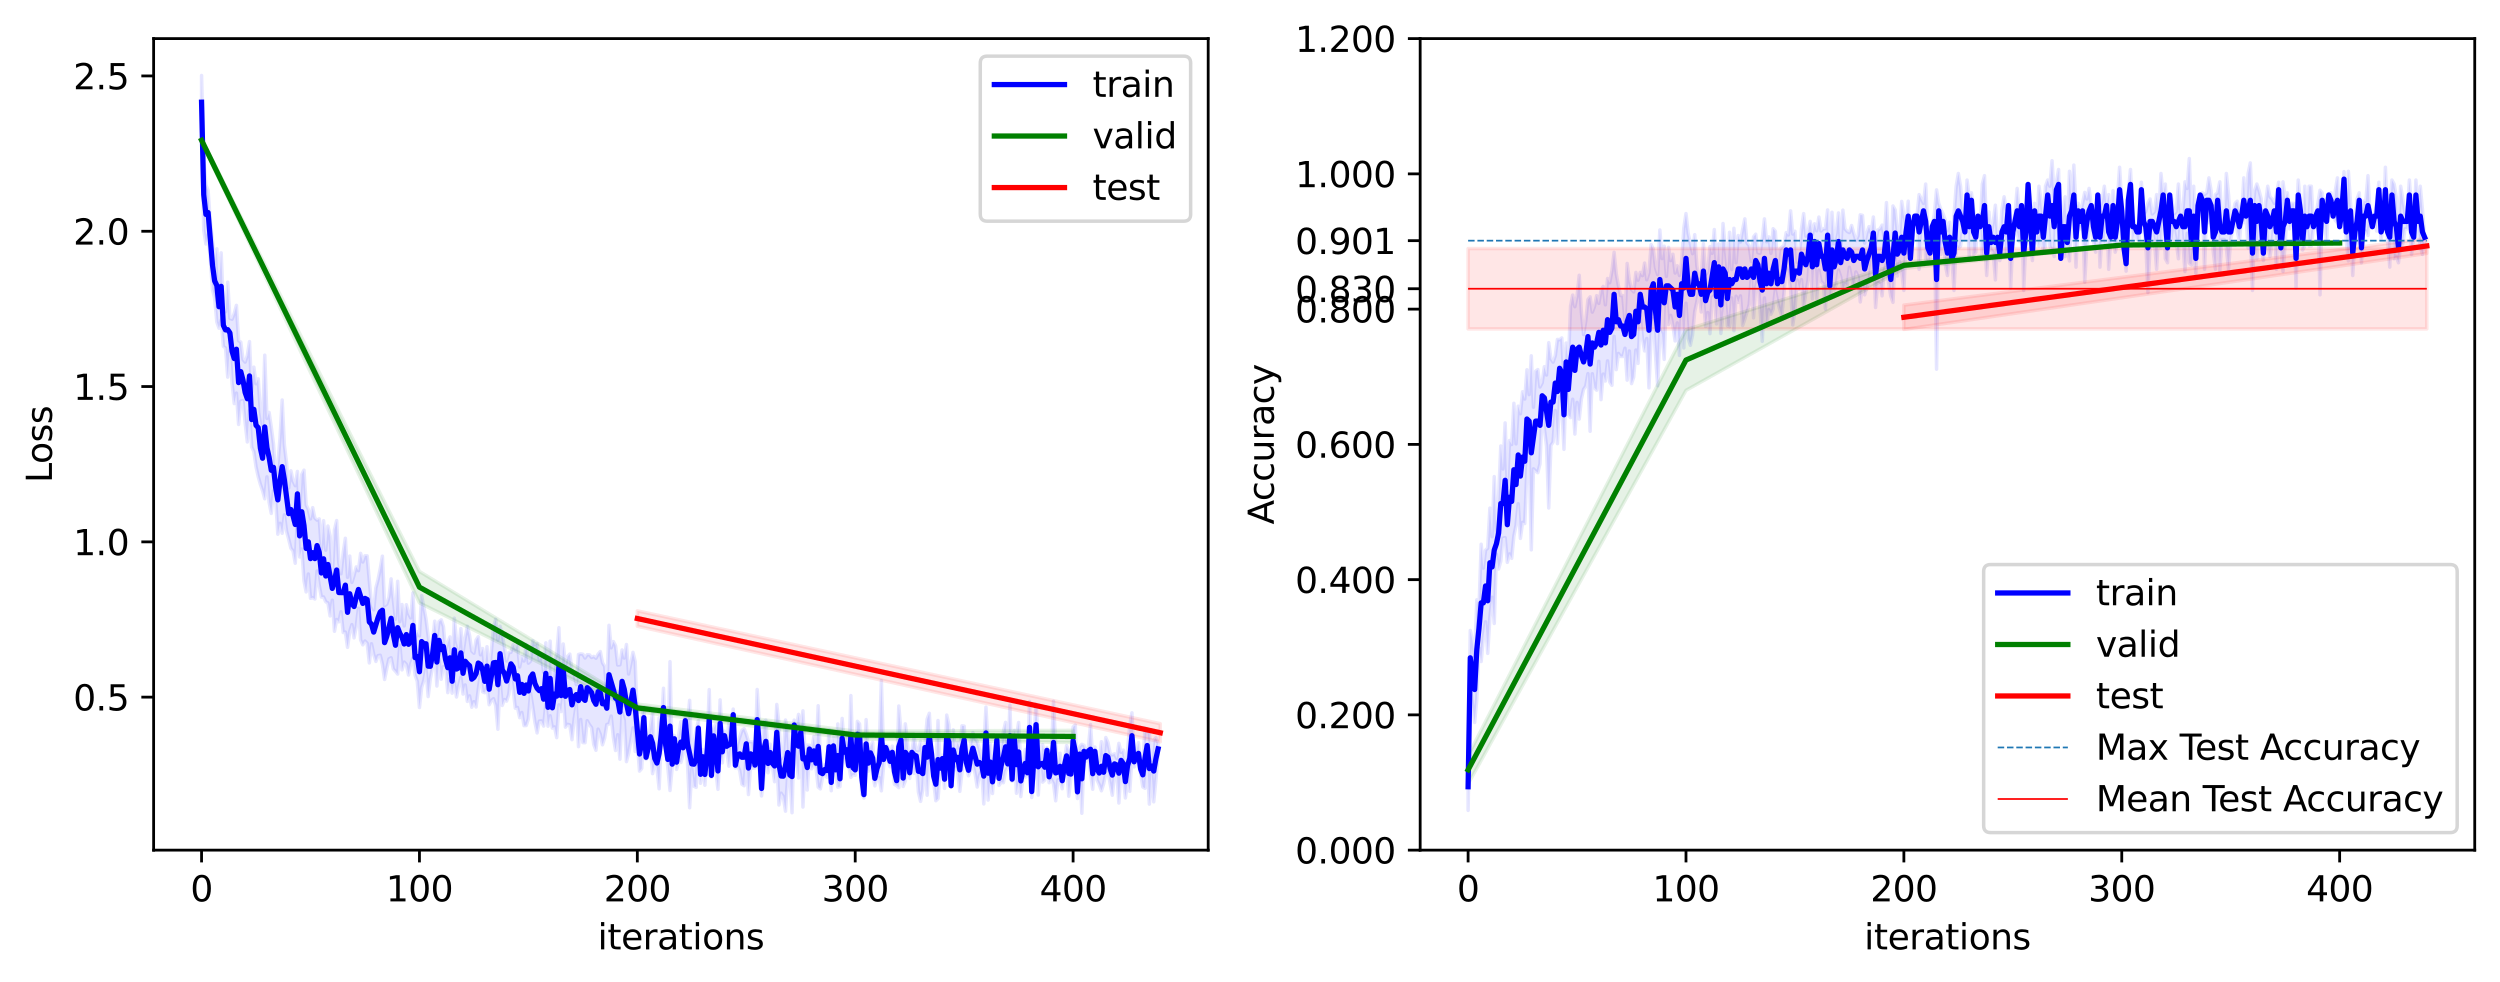 <?xml version="1.0" encoding="utf-8" standalone="no"?>
<!DOCTYPE svg PUBLIC "-//W3C//DTD SVG 1.1//EN"
  "http://www.w3.org/Graphics/SVG/1.1/DTD/svg11.dtd">
<svg xmlns:xlink="http://www.w3.org/1999/xlink" width="712.461pt" height="279.835pt" viewBox="0 0 712.461 279.835" xmlns="http://www.w3.org/2000/svg" version="1.1">
 <defs>
  <style type="text/css">*{stroke-linejoin: round; stroke-linecap: butt}</style>
 </defs>
 <g id="figure_1">
  <g id="patch_1">
   <path d="M 0 279.835 
L 712.461 279.835 
L 712.461 0 
L 0 0 
z
" style="fill: #ffffff"/>
  </g>
  <g id="axes_1">
   <g id="patch_2">
    <path d="M 43.781 242.279 
L 344.316 242.279 
L 344.316 10.999 
L 43.781 10.999 
z
" style="fill: #ffffff"/>
   </g>
   <g id="PolyCollection_1">
    <defs>
     <path id="m5de3eb7d8f" d="M 57.442 -258.324 
L 57.442 -243.101 
L 58.063 -214.186 
L 58.684 -210.296 
L 59.305 -212.973 
L 59.926 -206.123 
L 60.547 -197.284 
L 61.168 -194.872 
L 61.789 -188.061 
L 62.409 -186.298 
L 63.03 -188.676 
L 63.651 -181.133 
L 64.272 -180.665 
L 64.893 -172.359 
L 65.514 -180.847 
L 66.135 -170.613 
L 66.756 -164.82 
L 67.377 -167.802 
L 67.998 -158.871 
L 68.619 -165.521 
L 69.24 -165.675 
L 69.861 -159.35 
L 70.482 -153.884 
L 71.103 -162.919 
L 71.724 -152.437 
L 72.344 -151.148 
L 72.965 -146.808 
L 73.586 -144.001 
L 74.207 -141.788 
L 74.828 -140.003 
L 75.449 -137.694 
L 76.07 -143.934 
L 76.691 -136.689 
L 77.312 -133.522 
L 77.933 -139.933 
L 78.554 -137.483 
L 79.175 -127.6 
L 79.796 -130.711 
L 80.417 -127.858 
L 81.038 -133.118 
L 81.659 -128.46 
L 82.28 -126.163 
L 82.9 -123.594 
L 83.521 -122.827 
L 84.142 -119.317 
L 84.763 -132.705 
L 85.384 -121.103 
L 86.005 -123.353 
L 86.626 -114.316 
L 87.247 -111.146 
L 87.868 -116.252 
L 88.489 -109.327 
L 89.11 -109.519 
L 89.731 -109.127 
L 90.352 -117.102 
L 90.973 -112.98 
L 91.594 -109.682 
L 92.215 -109.712 
L 92.836 -108.325 
L 93.456 -108.007 
L 94.077 -104.301 
L 94.698 -108.792 
L 95.319 -99.928 
L 95.94 -103.296 
L 96.561 -102.621 
L 97.182 -105.496 
L 97.803 -99.573 
L 98.424 -99.711 
L 99.045 -95.351 
L 99.666 -99.877 
L 100.287 -101.839 
L 100.908 -98.057 
L 101.529 -101.268 
L 102.15 -106.498 
L 102.771 -97.465 
L 103.391 -96.067 
L 104.012 -97.152 
L 104.633 -96.538 
L 105.254 -90.904 
L 105.875 -96.373 
L 106.496 -93.36 
L 107.117 -91.334 
L 107.738 -92.992 
L 108.359 -93.1 
L 108.98 -90.535 
L 109.601 -86.189 
L 110.222 -89.28 
L 110.843 -92.048 
L 111.464 -92.379 
L 112.085 -89.213 
L 112.706 -88.537 
L 113.327 -87.737 
L 113.947 -95.993 
L 114.568 -88.929 
L 115.189 -91.157 
L 115.81 -90.484 
L 116.431 -87.464 
L 117.052 -90.614 
L 117.673 -92.338 
L 118.294 -87.417 
L 118.915 -85.67 
L 119.536 -78.197 
L 120.157 -83.904 
L 120.778 -85.912 
L 121.399 -89.305 
L 122.02 -81.326 
L 122.641 -86.415 
L 123.262 -89.669 
L 123.883 -94.664 
L 124.503 -84.323 
L 125.124 -92.009 
L 125.745 -86.251 
L 126.366 -89.874 
L 126.987 -89.499 
L 127.608 -82.449 
L 128.229 -86.414 
L 128.85 -82.286 
L 129.471 -85.63 
L 130.092 -81.194 
L 130.713 -84.344 
L 131.334 -86.843 
L 131.955 -82.036 
L 132.576 -84.642 
L 133.197 -79.946 
L 133.818 -81.518 
L 134.439 -78.282 
L 135.059 -79.865 
L 135.68 -78.352 
L 136.301 -83.393 
L 136.922 -87.731 
L 137.543 -82.69 
L 138.164 -82.428 
L 138.785 -84.455 
L 139.406 -78.996 
L 140.027 -80.167 
L 140.648 -80.722 
L 141.269 -78.727 
L 141.89 -72.008 
L 142.511 -85.717 
L 143.132 -78.795 
L 143.753 -80.472 
L 144.374 -80.037 
L 144.994 -81.93 
L 145.615 -87.351 
L 146.236 -83.329 
L 146.857 -78.012 
L 147.478 -78.214 
L 148.099 -75.3 
L 148.72 -76.782 
L 149.341 -73.039 
L 149.962 -73.074 
L 150.583 -74.997 
L 151.204 -82.26 
L 151.825 -78.306 
L 152.446 -73.972 
L 153.067 -70.967 
L 153.688 -74.314 
L 154.309 -74.369 
L 154.93 -72.92 
L 155.55 -79.213 
L 156.171 -72.883 
L 156.792 -75.855 
L 157.413 -72.344 
L 158.034 -72.679 
L 158.655 -69.617 
L 159.276 -78.969 
L 159.897 -77.05 
L 160.518 -81.848 
L 161.139 -72.604 
L 161.76 -73.408 
L 162.381 -73.24 
L 163.002 -69.035 
L 163.623 -74.911 
L 164.244 -79.06 
L 164.865 -67.05 
L 165.486 -74.803 
L 166.106 -68.212 
L 166.727 -68.169 
L 167.348 -74.444 
L 167.969 -73.316 
L 168.59 -72.486 
L 169.211 -67.635 
L 169.832 -66.021 
L 170.453 -72.043 
L 171.074 -70.524 
L 171.695 -67.577 
L 172.316 -69.511 
L 172.937 -73.376 
L 173.558 -73.494 
L 174.179 -75.77 
L 174.8 -69.635 
L 175.421 -65.958 
L 176.041 -70.453 
L 176.662 -63.476 
L 177.283 -76.711 
L 177.904 -74.553 
L 178.525 -62.78 
L 179.146 -65.143 
L 179.767 -68.666 
L 180.388 -72.394 
L 181.009 -65.688 
L 181.63 -67.845 
L 182.251 -60.082 
L 182.872 -60.803 
L 183.493 -72.339 
L 184.114 -63.408 
L 184.735 -64.292 
L 185.356 -67.045 
L 185.977 -59.357 
L 186.597 -62.379 
L 187.218 -60.969 
L 187.839 -55.037 
L 188.46 -68.977 
L 189.081 -72.695 
L 189.702 -66.959 
L 190.323 -61.07 
L 190.944 -54.545 
L 191.565 -61.096 
L 192.186 -68.376 
L 192.807 -60.566 
L 193.428 -62.735 
L 194.049 -62.525 
L 194.67 -64.976 
L 195.291 -73.483 
L 195.912 -62.527 
L 196.533 -49.631 
L 197.153 -60.8 
L 197.774 -55.761 
L 198.395 -55.459 
L 199.016 -70.174 
L 199.637 -56.615 
L 200.258 -62.134 
L 200.879 -56.058 
L 201.5 -63.819 
L 202.121 -66.343 
L 202.742 -58.314 
L 203.363 -68.161 
L 203.984 -60.204 
L 204.605 -54.887 
L 205.226 -66.989 
L 205.847 -62.432 
L 206.468 -68.9 
L 207.088 -65.787 
L 207.709 -61.482 
L 208.33 -66.513 
L 208.951 -74.556 
L 209.572 -60.963 
L 210.193 -61.672 
L 210.814 -60.185 
L 211.435 -56.34 
L 212.056 -55.919 
L 212.677 -65.116 
L 213.298 -53.401 
L 213.919 -61.568 
L 214.54 -60.894 
L 215.161 -60.937 
L 215.782 -66.161 
L 216.403 -60.49 
L 217.024 -52.997 
L 217.644 -58.087 
L 218.265 -62.533 
L 218.886 -59.607 
L 219.507 -62.995 
L 220.128 -61.408 
L 220.749 -57.058 
L 221.37 -63.176 
L 221.991 -50.43 
L 222.612 -53.788 
L 223.233 -52.809 
L 223.854 -48.663 
L 224.475 -58.809 
L 225.096 -58.843 
L 225.717 -48.219 
L 226.338 -71.838 
L 226.959 -62.727 
L 227.58 -58.123 
L 228.2 -70.851 
L 228.821 -49.841 
L 229.442 -62.815 
L 230.063 -54.695 
L 230.684 -65.263 
L 231.305 -60.742 
L 231.926 -61.759 
L 232.547 -60.987 
L 233.168 -55.524 
L 233.789 -55.011 
L 234.41 -58.315 
L 235.031 -59.157 
L 235.652 -58.345 
L 236.273 -62.11 
L 236.894 -54.483 
L 237.515 -64.787 
L 238.135 -59.539 
L 238.756 -55.513 
L 239.377 -55.681 
L 239.998 -63.784 
L 240.619 -63.339 
L 241.24 -61.938 
L 241.861 -61.611 
L 242.482 -58.297 
L 243.103 -59.066 
L 243.724 -58.902 
L 244.345 -66.902 
L 244.966 -67.024 
L 245.587 -53.638 
L 246.208 -52.408 
L 246.829 -60.909 
L 247.45 -60.061 
L 248.071 -63.412 
L 248.691 -59.278 
L 249.312 -55.879 
L 249.933 -58.15 
L 250.554 -58.247 
L 251.175 -54.458 
L 251.796 -61.197 
L 252.417 -66.111 
L 253.038 -63.082 
L 253.659 -61.322 
L 254.28 -63.666 
L 254.901 -56.314 
L 255.522 -55.944 
L 256.143 -55.373 
L 256.764 -66.52 
L 257.385 -55.704 
L 258.006 -57.296 
L 258.627 -60.883 
L 259.247 -58.002 
L 259.868 -65.174 
L 260.489 -59.43 
L 261.11 -62.764 
L 261.731 -54.106 
L 262.352 -51.454 
L 262.973 -54.757 
L 263.594 -65.935 
L 264.215 -53.213 
L 264.836 -63.5 
L 265.457 -64.271 
L 266.078 -56.987 
L 266.699 -51.64 
L 267.32 -52.233 
L 267.941 -60.091 
L 268.562 -62.689 
L 269.183 -55.15 
L 269.803 -64.312 
L 270.424 -63.424 
L 271.045 -55.668 
L 271.666 -60.339 
L 272.287 -61.212 
L 272.908 -59.75 
L 273.529 -54.314 
L 274.15 -59.736 
L 274.771 -64.972 
L 275.392 -61.471 
L 276.013 -58.73 
L 276.634 -60.441 
L 277.255 -62.149 
L 277.876 -59.364 
L 278.497 -55.543 
L 279.118 -58.835 
L 279.738 -60.39 
L 280.359 -50.725 
L 280.98 -63.593 
L 281.601 -51.826 
L 282.222 -57.5 
L 282.843 -53.709 
L 283.464 -61.664 
L 284.085 -67.767 
L 284.706 -56.008 
L 285.327 -56.935 
L 285.948 -56.783 
L 286.569 -60.029 
L 287.19 -61.2 
L 287.811 -61.467 
L 288.432 -57.192 
L 289.053 -67.536 
L 289.674 -53.76 
L 290.294 -57.14 
L 290.915 -52.821 
L 291.536 -58.274 
L 292.157 -58.29 
L 292.778 -58.814 
L 293.399 -65.14 
L 294.02 -52.558 
L 294.641 -57.958 
L 295.262 -67.473 
L 295.883 -53.252 
L 296.504 -62.127 
L 297.125 -56.936 
L 297.746 -57.536 
L 298.367 -65.199 
L 298.988 -56.775 
L 299.609 -57.711 
L 300.23 -56.483 
L 300.85 -51.621 
L 301.471 -57.585 
L 302.092 -57.731 
L 302.713 -55.053 
L 303.334 -59.997 
L 303.955 -61.512 
L 304.576 -52.917 
L 305.197 -58.288 
L 305.818 -64.856 
L 306.439 -58.098 
L 307.06 -52.263 
L 307.681 -62.852 
L 308.302 -48.069 
L 308.923 -64.001 
L 309.544 -62.951 
L 310.165 -64.795 
L 310.785 -59.258 
L 311.406 -54.905 
L 312.027 -64.465 
L 312.648 -57.539 
L 313.269 -56.199 
L 313.89 -54.47 
L 314.511 -56.447 
L 315.132 -59.363 
L 315.753 -59.874 
L 316.374 -56.514 
L 316.995 -53.195 
L 317.616 -59.291 
L 318.237 -59.995 
L 318.858 -50.983 
L 319.479 -60.844 
L 320.1 -58.422 
L 320.721 -52.431 
L 321.341 -57.189 
L 321.962 -54.326 
L 322.583 -63.642 
L 323.204 -61.287 
L 323.825 -63.233 
L 324.446 -62.097 
L 325.067 -59.302 
L 325.688 -55.567 
L 326.309 -55.203 
L 326.93 -62.774 
L 327.551 -50.67 
L 328.172 -59.948 
L 328.793 -51.325 
L 329.414 -57.587 
L 330.035 -64.791 
L 330.035 -68.03 
L 330.035 -68.03 
L 329.414 -69.604 
L 328.793 -68.877 
L 328.172 -63.105 
L 327.551 -70.921 
L 326.93 -71.974 
L 326.309 -72.38 
L 325.688 -62.471 
L 325.067 -62.055 
L 324.446 -68.172 
L 323.825 -65.723 
L 323.204 -64.196 
L 322.583 -76.697 
L 321.962 -73.106 
L 321.341 -66.183 
L 320.721 -61.752 
L 320.1 -66.07 
L 319.479 -65.437 
L 318.858 -67.993 
L 318.237 -63.69 
L 317.616 -64.993 
L 316.995 -64.695 
L 316.374 -65.099 
L 315.753 -68.238 
L 315.132 -69.647 
L 314.511 -63.057 
L 313.89 -68.463 
L 313.269 -62.883 
L 312.648 -63.687 
L 312.027 -66.957 
L 311.406 -63.79 
L 310.785 -73.347 
L 310.165 -66.83 
L 309.544 -65.212 
L 308.923 -67.428 
L 308.302 -67.712 
L 307.681 -67.016 
L 307.06 -56.077 
L 306.439 -73.22 
L 305.818 -72.634 
L 305.197 -60.177 
L 304.576 -65.933 
L 303.955 -67.316 
L 303.334 -63.205 
L 302.713 -59.659 
L 302.092 -65.178 
L 301.471 -62.049 
L 300.85 -67.494 
L 300.23 -79.989 
L 299.609 -64.314 
L 298.988 -60.138 
L 298.367 -66.782 
L 297.746 -64.845 
L 297.125 -67.634 
L 296.504 -62.132 
L 295.883 -69.369 
L 295.262 -79.171 
L 294.641 -68.951 
L 294.02 -55.935 
L 293.399 -79.934 
L 292.778 -60.416 
L 292.157 -66.239 
L 291.536 -62.389 
L 290.915 -61.742 
L 290.294 -73.939 
L 289.674 -70.08 
L 289.053 -71.64 
L 288.432 -58.383 
L 287.811 -78.866 
L 287.19 -63.071 
L 286.569 -73.974 
L 285.948 -71.334 
L 285.327 -66.537 
L 284.706 -60.002 
L 284.085 -70.224 
L 283.464 -61.955 
L 282.843 -60.335 
L 282.222 -67.822 
L 281.601 -67.129 
L 280.98 -78.312 
L 280.359 -66.574 
L 279.738 -63.728 
L 279.118 -66.286 
L 278.497 -68.576 
L 277.876 -69.289 
L 277.255 -71.061 
L 276.634 -67.984 
L 276.013 -61.9 
L 275.392 -63.602 
L 274.771 -72.902 
L 274.15 -72.992 
L 273.529 -66.572 
L 272.908 -68.249 
L 272.287 -65.484 
L 271.666 -71.837 
L 271.045 -56.146 
L 270.424 -73.257 
L 269.803 -76.049 
L 269.183 -60.405 
L 268.562 -64.609 
L 267.941 -61.76 
L 267.32 -74.496 
L 266.699 -61.045 
L 266.078 -60.328 
L 265.457 -65.942 
L 264.836 -76.565 
L 264.215 -74.884 
L 263.594 -67.661 
L 262.973 -63.993 
L 262.352 -68.5 
L 261.731 -65.959 
L 261.11 -66.063 
L 260.489 -69.919 
L 259.868 -65.667 
L 259.247 -61.252 
L 258.627 -68.226 
L 258.006 -73.547 
L 257.385 -60.486 
L 256.764 -71.363 
L 256.143 -78.629 
L 255.522 -58.774 
L 254.901 -63.485 
L 254.28 -67.203 
L 253.659 -64.403 
L 253.038 -67.125 
L 252.417 -67.466 
L 251.796 -65.603 
L 251.175 -85.878 
L 250.554 -66.718 
L 249.933 -63.502 
L 249.312 -60.16 
L 248.691 -68.299 
L 248.071 -67.145 
L 247.45 -64.64 
L 246.829 -74.753 
L 246.208 -54.359 
L 245.587 -63.082 
L 244.966 -73.539 
L 244.345 -74.267 
L 243.724 -61.959 
L 243.103 -62.999 
L 242.482 -81.606 
L 241.861 -61.662 
L 241.24 -70.426 
L 240.619 -67.601 
L 239.998 -75.096 
L 239.377 -60.116 
L 238.756 -73.514 
L 238.135 -61.336 
L 237.515 -69.74 
L 236.894 -59.235 
L 236.273 -71.951 
L 235.652 -62.149 
L 235.031 -61.885 
L 234.41 -60.421 
L 233.789 -64.411 
L 233.168 -78.715 
L 232.547 -63.664 
L 231.926 -69.931 
L 231.305 -65.853 
L 230.684 -67.459 
L 230.063 -67.501 
L 229.442 -64.945 
L 228.821 -77.269 
L 228.2 -71.467 
L 227.58 -76.24 
L 226.959 -72.501 
L 226.338 -74.611 
L 225.717 -68.816 
L 225.096 -59.059 
L 224.475 -71.924 
L 223.854 -74.635 
L 223.233 -64.477 
L 222.612 -63.569 
L 221.991 -73.575 
L 221.37 -79.074 
L 220.749 -66.035 
L 220.128 -63.21 
L 219.507 -67.754 
L 218.886 -64.925 
L 218.265 -74.595 
L 217.644 -74.057 
L 217.024 -57.277 
L 216.403 -74.038 
L 215.782 -83.344 
L 215.161 -62.667 
L 214.54 -68.409 
L 213.919 -68.423 
L 213.298 -68.507 
L 212.677 -70.603 
L 212.056 -72.176 
L 211.435 -71.704 
L 210.814 -69.802 
L 210.193 -67.761 
L 209.572 -62.558 
L 208.951 -77.756 
L 208.33 -69.059 
L 207.709 -73.661 
L 207.088 -68.518 
L 206.468 -71.458 
L 205.847 -68.726 
L 205.226 -80.377 
L 204.605 -65.371 
L 203.984 -73.461 
L 203.363 -72.091 
L 202.742 -59.42 
L 202.121 -83.313 
L 201.5 -66.951 
L 200.879 -62.203 
L 200.258 -66.239 
L 199.637 -61.728 
L 199.016 -74.497 
L 198.395 -71.598 
L 197.774 -68.354 
L 197.153 -63.471 
L 196.533 -80.251 
L 195.912 -73.245 
L 195.291 -75.427 
L 194.67 -68.484 
L 194.049 -74.177 
L 193.428 -70.494 
L 192.807 -64.696 
L 192.186 -70.222 
L 191.565 -63.036 
L 190.944 -91.271 
L 190.323 -65.757 
L 189.702 -68.062 
L 189.081 -83.692 
L 188.46 -72.2 
L 187.839 -75.24 
L 187.218 -63.783 
L 186.597 -64.983 
L 185.977 -76.7 
L 185.356 -72.706 
L 184.735 -68.977 
L 184.114 -64.641 
L 183.493 -78.273 
L 182.872 -75.381 
L 182.251 -69.826 
L 181.63 -75.139 
L 181.009 -91.325 
L 180.388 -93.925 
L 179.767 -90.692 
L 179.146 -87.737 
L 178.525 -96.158 
L 177.904 -92.297 
L 177.283 -94.606 
L 176.662 -90.374 
L 176.041 -90.317 
L 175.421 -95.814 
L 174.8 -96.978 
L 174.179 -95.218 
L 173.558 -101.627 
L 172.937 -82.634 
L 172.316 -89.944 
L 171.695 -90.971 
L 171.074 -94.16 
L 170.453 -93.413 
L 169.832 -92.246 
L 169.211 -92.775 
L 168.59 -92.472 
L 167.969 -93.213 
L 167.348 -93.264 
L 166.727 -92.309 
L 166.106 -93.381 
L 165.486 -93.484 
L 164.865 -93.309 
L 164.244 -84.715 
L 163.623 -87.565 
L 163.002 -88.899 
L 162.381 -93.427 
L 161.76 -92.724 
L 161.139 -90.206 
L 160.518 -96.315 
L 159.897 -86.155 
L 159.276 -100.946 
L 158.655 -93.262 
L 158.034 -91.407 
L 157.413 -83.908 
L 156.792 -97.13 
L 156.171 -83.638 
L 155.55 -96.632 
L 154.93 -88.239 
L 154.309 -92.793 
L 153.688 -91.724 
L 153.067 -96.413 
L 152.446 -96.103 
L 151.825 -97.22 
L 151.204 -91.428 
L 150.583 -90.843 
L 149.962 -96.192 
L 149.341 -91.447 
L 148.72 -92.793 
L 148.099 -89.744 
L 147.478 -96.317 
L 146.857 -94.675 
L 146.236 -96.118 
L 145.615 -93.934 
L 144.994 -93.874 
L 144.374 -91.453 
L 143.753 -95.41 
L 143.132 -99.107 
L 142.511 -101.358 
L 141.89 -97.398 
L 141.269 -103.364 
L 140.648 -101.171 
L 140.027 -94.058 
L 139.406 -87.838 
L 138.785 -95.538 
L 138.164 -88.881 
L 137.543 -95.005 
L 136.922 -93.225 
L 136.301 -98.359 
L 135.68 -97.428 
L 135.059 -93.677 
L 134.439 -94.29 
L 133.818 -98.707 
L 133.197 -101.362 
L 132.576 -98.111 
L 131.955 -93.881 
L 131.334 -100.694 
L 130.713 -94.645 
L 130.092 -97.134 
L 129.471 -103.677 
L 128.85 -89.095 
L 128.229 -98.325 
L 127.608 -96.668 
L 126.987 -94.203 
L 126.366 -101.31 
L 125.745 -103.186 
L 125.124 -102.678 
L 124.503 -97.997 
L 123.883 -102.803 
L 123.262 -96.941 
L 122.641 -93.497 
L 122.02 -98.647 
L 121.399 -103.448 
L 120.778 -106.805 
L 120.157 -110.093 
L 119.536 -98.616 
L 118.915 -99.817 
L 118.294 -97.428 
L 117.673 -110.857 
L 117.052 -103.728 
L 116.431 -104.981 
L 115.81 -107.501 
L 115.189 -101.449 
L 114.568 -107.547 
L 113.947 -102.677 
L 113.327 -114.171 
L 112.706 -103.359 
L 112.085 -109.013 
L 111.464 -114.865 
L 110.843 -109.651 
L 110.222 -107.665 
L 109.601 -107.216 
L 108.98 -121.34 
L 108.359 -117.74 
L 107.738 -114.631 
L 107.117 -112.297 
L 106.496 -106.046 
L 105.875 -107.511 
L 105.254 -114.287 
L 104.633 -121.433 
L 104.012 -121.444 
L 103.391 -119.672 
L 102.771 -122.133 
L 102.15 -117.195 
L 101.529 -118.264 
L 100.908 -115.924 
L 100.287 -113.862 
L 99.666 -121.366 
L 99.045 -115.313 
L 98.424 -126.44 
L 97.803 -122.292 
L 97.182 -116.319 
L 96.561 -119.323 
L 95.94 -131.476 
L 95.319 -128.826 
L 94.698 -115.504 
L 94.077 -127.015 
L 93.456 -129.923 
L 92.836 -123.04 
L 92.215 -131.447 
L 91.594 -123.395 
L 90.973 -131.958 
L 90.352 -131.604 
L 89.731 -132.162 
L 89.11 -135.161 
L 88.489 -131.961 
L 87.868 -134.608 
L 87.247 -135.935 
L 86.626 -145.847 
L 86.005 -144.632 
L 85.384 -133.132 
L 84.763 -145.479 
L 84.142 -141.414 
L 83.521 -142.744 
L 82.9 -145.666 
L 82.28 -140.766 
L 81.659 -147.93 
L 81.038 -153.071 
L 80.417 -165.838 
L 79.796 -155.021 
L 79.175 -147.173 
L 78.554 -144.36 
L 77.933 -153.375 
L 77.312 -158.1 
L 76.691 -162.294 
L 76.07 -160.59 
L 75.449 -178.616 
L 74.828 -158.494 
L 74.207 -162.399 
L 73.586 -171.884 
L 72.965 -170.465 
L 72.344 -175.2 
L 71.724 -168.095 
L 71.103 -182.482 
L 70.482 -178.519 
L 69.861 -176.63 
L 69.24 -177.375 
L 68.619 -182.328 
L 67.998 -182.735 
L 67.377 -192.813 
L 66.756 -190.49 
L 66.135 -188.864 
L 65.514 -189.097 
L 64.893 -199.42 
L 64.272 -190.977 
L 63.651 -193.116 
L 63.03 -207.777 
L 62.409 -198.549 
L 61.789 -208.933 
L 61.168 -204.717 
L 60.547 -211.469 
L 59.926 -216.782 
L 59.305 -225.544 
L 58.684 -227.184 
L 58.063 -234.49 
L 57.442 -258.324 
z
" style="stroke: #0000ff; stroke-opacity: 0.1"/>
    </defs>
    <g clip-path="url(#p749ccbb8e7)">
     <use xlink:href="#m5de3eb7d8f" x="0" y="279.835" style="fill: #0000ff; fill-opacity: 0.1; stroke: #0000ff; stroke-opacity: 0.1"/>
    </g>
   </g>
   <g id="PolyCollection_2">
    <defs>
     <path id="m6b37fc8eba" d="M 57.442 -240.34 
L 57.442 -239.376 
L 119.536 -108.026 
L 181.63 -77.017 
L 243.724 -69.277 
L 305.818 -68.223 
L 305.818 -71.693 
L 305.818 -71.693 
L 243.724 -71.464 
L 181.63 -79.181 
L 119.536 -116.983 
L 57.442 -240.34 
z
" style="stroke: #008000; stroke-opacity: 0.1"/>
    </defs>
    <g clip-path="url(#p749ccbb8e7)">
     <use xlink:href="#m6b37fc8eba" x="0" y="279.835" style="fill: #008000; fill-opacity: 0.1; stroke: #008000; stroke-opacity: 0.1"/>
    </g>
   </g>
   <g id="PolyCollection_3">
    <defs>
     <path id="md6706e446d" d="M 181.63 -105.755 
L 181.63 -101.374 
L 330.656 -68.431 
L 330.656 -73.588 
L 330.656 -73.588 
L 181.63 -105.755 
z
" style="stroke: #ff0000; stroke-opacity: 0.1"/>
    </defs>
    <g clip-path="url(#p749ccbb8e7)">
     <use xlink:href="#md6706e446d" x="0" y="279.835" style="fill: #ff0000; fill-opacity: 0.1; stroke: #ff0000; stroke-opacity: 0.1"/>
    </g>
   </g>
   <g id="matplotlib.axis_1">
    <g id="xtick_1">
     <g id="line2d_1">
      <defs>
       <path id="mde896269bd" d="M 0 0 
L 0 3.5 
" style="stroke: #000000; stroke-width: 0.8"/>
      </defs>
      <g>
       <use xlink:href="#mde896269bd" x="57.442" y="242.279" style="stroke: #000000; stroke-width: 0.8"/>
      </g>
     </g>
     <g id="text_1">
      <!-- 0 -->
      <g transform="translate(54.261 256.878) scale(0.1 -0.1)">
       <defs>
        <path id="DejaVuSans-30" d="M 2034 4250 
Q 1547 4250 1301 3770 
Q 1056 3291 1056 2328 
Q 1056 1369 1301 889 
Q 1547 409 2034 409 
Q 2525 409 2770 889 
Q 3016 1369 3016 2328 
Q 3016 3291 2770 3770 
Q 2525 4250 2034 4250 
z
M 2034 4750 
Q 2819 4750 3233 4129 
Q 3647 3509 3647 2328 
Q 3647 1150 3233 529 
Q 2819 -91 2034 -91 
Q 1250 -91 836 529 
Q 422 1150 422 2328 
Q 422 3509 836 4129 
Q 1250 4750 2034 4750 
z
" transform="scale(0.016)"/>
       </defs>
       <use xlink:href="#DejaVuSans-30"/>
      </g>
     </g>
    </g>
    <g id="xtick_2">
     <g id="line2d_2">
      <g>
       <use xlink:href="#mde896269bd" x="119.536" y="242.279" style="stroke: #000000; stroke-width: 0.8"/>
      </g>
     </g>
     <g id="text_2">
      <!-- 100 -->
      <g transform="translate(109.992 256.878) scale(0.1 -0.1)">
       <defs>
        <path id="DejaVuSans-31" d="M 794 531 
L 1825 531 
L 1825 4091 
L 703 3866 
L 703 4441 
L 1819 4666 
L 2450 4666 
L 2450 531 
L 3481 531 
L 3481 0 
L 794 0 
L 794 531 
z
" transform="scale(0.016)"/>
       </defs>
       <use xlink:href="#DejaVuSans-31"/>
       <use xlink:href="#DejaVuSans-30" x="63.623"/>
       <use xlink:href="#DejaVuSans-30" x="127.246"/>
      </g>
     </g>
    </g>
    <g id="xtick_3">
     <g id="line2d_3">
      <g>
       <use xlink:href="#mde896269bd" x="181.63" y="242.279" style="stroke: #000000; stroke-width: 0.8"/>
      </g>
     </g>
     <g id="text_3">
      <!-- 200 -->
      <g transform="translate(172.086 256.878) scale(0.1 -0.1)">
       <defs>
        <path id="DejaVuSans-32" d="M 1228 531 
L 3431 531 
L 3431 0 
L 469 0 
L 469 531 
Q 828 903 1448 1529 
Q 2069 2156 2228 2338 
Q 2531 2678 2651 2914 
Q 2772 3150 2772 3378 
Q 2772 3750 2511 3984 
Q 2250 4219 1831 4219 
Q 1534 4219 1204 4116 
Q 875 4013 500 3803 
L 500 4441 
Q 881 4594 1212 4672 
Q 1544 4750 1819 4750 
Q 2544 4750 2975 4387 
Q 3406 4025 3406 3419 
Q 3406 3131 3298 2873 
Q 3191 2616 2906 2266 
Q 2828 2175 2409 1742 
Q 1991 1309 1228 531 
z
" transform="scale(0.016)"/>
       </defs>
       <use xlink:href="#DejaVuSans-32"/>
       <use xlink:href="#DejaVuSans-30" x="63.623"/>
       <use xlink:href="#DejaVuSans-30" x="127.246"/>
      </g>
     </g>
    </g>
    <g id="xtick_4">
     <g id="line2d_4">
      <g>
       <use xlink:href="#mde896269bd" x="243.724" y="242.279" style="stroke: #000000; stroke-width: 0.8"/>
      </g>
     </g>
     <g id="text_4">
      <!-- 300 -->
      <g transform="translate(234.18 256.878) scale(0.1 -0.1)">
       <defs>
        <path id="DejaVuSans-33" d="M 2597 2516 
Q 3050 2419 3304 2112 
Q 3559 1806 3559 1356 
Q 3559 666 3084 287 
Q 2609 -91 1734 -91 
Q 1441 -91 1130 -33 
Q 819 25 488 141 
L 488 750 
Q 750 597 1062 519 
Q 1375 441 1716 441 
Q 2309 441 2620 675 
Q 2931 909 2931 1356 
Q 2931 1769 2642 2001 
Q 2353 2234 1838 2234 
L 1294 2234 
L 1294 2753 
L 1863 2753 
Q 2328 2753 2575 2939 
Q 2822 3125 2822 3475 
Q 2822 3834 2567 4026 
Q 2313 4219 1838 4219 
Q 1578 4219 1281 4162 
Q 984 4106 628 3988 
L 628 4550 
Q 988 4650 1302 4700 
Q 1616 4750 1894 4750 
Q 2613 4750 3031 4423 
Q 3450 4097 3450 3541 
Q 3450 3153 3228 2886 
Q 3006 2619 2597 2516 
z
" transform="scale(0.016)"/>
       </defs>
       <use xlink:href="#DejaVuSans-33"/>
       <use xlink:href="#DejaVuSans-30" x="63.623"/>
       <use xlink:href="#DejaVuSans-30" x="127.246"/>
      </g>
     </g>
    </g>
    <g id="xtick_5">
     <g id="line2d_5">
      <g>
       <use xlink:href="#mde896269bd" x="305.818" y="242.279" style="stroke: #000000; stroke-width: 0.8"/>
      </g>
     </g>
     <g id="text_5">
      <!-- 400 -->
      <g transform="translate(296.274 256.878) scale(0.1 -0.1)">
       <defs>
        <path id="DejaVuSans-34" d="M 2419 4116 
L 825 1625 
L 2419 1625 
L 2419 4116 
z
M 2253 4666 
L 3047 4666 
L 3047 1625 
L 3713 1625 
L 3713 1100 
L 3047 1100 
L 3047 0 
L 2419 0 
L 2419 1100 
L 313 1100 
L 313 1709 
L 2253 4666 
z
" transform="scale(0.016)"/>
       </defs>
       <use xlink:href="#DejaVuSans-34"/>
       <use xlink:href="#DejaVuSans-30" x="63.623"/>
       <use xlink:href="#DejaVuSans-30" x="127.246"/>
      </g>
     </g>
    </g>
    <g id="text_6">
     <!-- iterations -->
     <g transform="translate(170.321 270.556) scale(0.1 -0.1)">
      <defs>
       <path id="DejaVuSans-69" d="M 603 3500 
L 1178 3500 
L 1178 0 
L 603 0 
L 603 3500 
z
M 603 4863 
L 1178 4863 
L 1178 4134 
L 603 4134 
L 603 4863 
z
" transform="scale(0.016)"/>
       <path id="DejaVuSans-74" d="M 1172 4494 
L 1172 3500 
L 2356 3500 
L 2356 3053 
L 1172 3053 
L 1172 1153 
Q 1172 725 1289 603 
Q 1406 481 1766 481 
L 2356 481 
L 2356 0 
L 1766 0 
Q 1100 0 847 248 
Q 594 497 594 1153 
L 594 3053 
L 172 3053 
L 172 3500 
L 594 3500 
L 594 4494 
L 1172 4494 
z
" transform="scale(0.016)"/>
       <path id="DejaVuSans-65" d="M 3597 1894 
L 3597 1613 
L 953 1613 
Q 991 1019 1311 708 
Q 1631 397 2203 397 
Q 2534 397 2845 478 
Q 3156 559 3463 722 
L 3463 178 
Q 3153 47 2828 -22 
Q 2503 -91 2169 -91 
Q 1331 -91 842 396 
Q 353 884 353 1716 
Q 353 2575 817 3079 
Q 1281 3584 2069 3584 
Q 2775 3584 3186 3129 
Q 3597 2675 3597 1894 
z
M 3022 2063 
Q 3016 2534 2758 2815 
Q 2500 3097 2075 3097 
Q 1594 3097 1305 2825 
Q 1016 2553 972 2059 
L 3022 2063 
z
" transform="scale(0.016)"/>
       <path id="DejaVuSans-72" d="M 2631 2963 
Q 2534 3019 2420 3045 
Q 2306 3072 2169 3072 
Q 1681 3072 1420 2755 
Q 1159 2438 1159 1844 
L 1159 0 
L 581 0 
L 581 3500 
L 1159 3500 
L 1159 2956 
Q 1341 3275 1631 3429 
Q 1922 3584 2338 3584 
Q 2397 3584 2469 3576 
Q 2541 3569 2628 3553 
L 2631 2963 
z
" transform="scale(0.016)"/>
       <path id="DejaVuSans-61" d="M 2194 1759 
Q 1497 1759 1228 1600 
Q 959 1441 959 1056 
Q 959 750 1161 570 
Q 1363 391 1709 391 
Q 2188 391 2477 730 
Q 2766 1069 2766 1631 
L 2766 1759 
L 2194 1759 
z
M 3341 1997 
L 3341 0 
L 2766 0 
L 2766 531 
Q 2569 213 2275 61 
Q 1981 -91 1556 -91 
Q 1019 -91 701 211 
Q 384 513 384 1019 
Q 384 1609 779 1909 
Q 1175 2209 1959 2209 
L 2766 2209 
L 2766 2266 
Q 2766 2663 2505 2880 
Q 2244 3097 1772 3097 
Q 1472 3097 1187 3025 
Q 903 2953 641 2809 
L 641 3341 
Q 956 3463 1253 3523 
Q 1550 3584 1831 3584 
Q 2591 3584 2966 3190 
Q 3341 2797 3341 1997 
z
" transform="scale(0.016)"/>
       <path id="DejaVuSans-6f" d="M 1959 3097 
Q 1497 3097 1228 2736 
Q 959 2375 959 1747 
Q 959 1119 1226 758 
Q 1494 397 1959 397 
Q 2419 397 2687 759 
Q 2956 1122 2956 1747 
Q 2956 2369 2687 2733 
Q 2419 3097 1959 3097 
z
M 1959 3584 
Q 2709 3584 3137 3096 
Q 3566 2609 3566 1747 
Q 3566 888 3137 398 
Q 2709 -91 1959 -91 
Q 1206 -91 779 398 
Q 353 888 353 1747 
Q 353 2609 779 3096 
Q 1206 3584 1959 3584 
z
" transform="scale(0.016)"/>
       <path id="DejaVuSans-6e" d="M 3513 2113 
L 3513 0 
L 2938 0 
L 2938 2094 
Q 2938 2591 2744 2837 
Q 2550 3084 2163 3084 
Q 1697 3084 1428 2787 
Q 1159 2491 1159 1978 
L 1159 0 
L 581 0 
L 581 3500 
L 1159 3500 
L 1159 2956 
Q 1366 3272 1645 3428 
Q 1925 3584 2291 3584 
Q 2894 3584 3203 3211 
Q 3513 2838 3513 2113 
z
" transform="scale(0.016)"/>
       <path id="DejaVuSans-73" d="M 2834 3397 
L 2834 2853 
Q 2591 2978 2328 3040 
Q 2066 3103 1784 3103 
Q 1356 3103 1142 2972 
Q 928 2841 928 2578 
Q 928 2378 1081 2264 
Q 1234 2150 1697 2047 
L 1894 2003 
Q 2506 1872 2764 1633 
Q 3022 1394 3022 966 
Q 3022 478 2636 193 
Q 2250 -91 1575 -91 
Q 1294 -91 989 -36 
Q 684 19 347 128 
L 347 722 
Q 666 556 975 473 
Q 1284 391 1588 391 
Q 1994 391 2212 530 
Q 2431 669 2431 922 
Q 2431 1156 2273 1281 
Q 2116 1406 1581 1522 
L 1381 1569 
Q 847 1681 609 1914 
Q 372 2147 372 2553 
Q 372 3047 722 3315 
Q 1072 3584 1716 3584 
Q 2034 3584 2315 3537 
Q 2597 3491 2834 3397 
z
" transform="scale(0.016)"/>
      </defs>
      <use xlink:href="#DejaVuSans-69"/>
      <use xlink:href="#DejaVuSans-74" x="27.783"/>
      <use xlink:href="#DejaVuSans-65" x="66.992"/>
      <use xlink:href="#DejaVuSans-72" x="128.516"/>
      <use xlink:href="#DejaVuSans-61" x="169.629"/>
      <use xlink:href="#DejaVuSans-74" x="230.908"/>
      <use xlink:href="#DejaVuSans-69" x="270.117"/>
      <use xlink:href="#DejaVuSans-6f" x="297.9"/>
      <use xlink:href="#DejaVuSans-6e" x="359.082"/>
      <use xlink:href="#DejaVuSans-73" x="422.461"/>
     </g>
    </g>
   </g>
   <g id="matplotlib.axis_2">
    <g id="ytick_1">
     <g id="line2d_6">
      <defs>
       <path id="mcd5e0bff23" d="M 0 0 
L -3.5 0 
" style="stroke: #000000; stroke-width: 0.8"/>
      </defs>
      <g>
       <use xlink:href="#mcd5e0bff23" x="43.781" y="198.674" style="stroke: #000000; stroke-width: 0.8"/>
      </g>
     </g>
     <g id="text_7">
      <!-- 0.5 -->
      <g transform="translate(20.878 202.473) scale(0.1 -0.1)">
       <defs>
        <path id="DejaVuSans-2e" d="M 684 794 
L 1344 794 
L 1344 0 
L 684 0 
L 684 794 
z
" transform="scale(0.016)"/>
        <path id="DejaVuSans-35" d="M 691 4666 
L 3169 4666 
L 3169 4134 
L 1269 4134 
L 1269 2991 
Q 1406 3038 1543 3061 
Q 1681 3084 1819 3084 
Q 2600 3084 3056 2656 
Q 3513 2228 3513 1497 
Q 3513 744 3044 326 
Q 2575 -91 1722 -91 
Q 1428 -91 1123 -41 
Q 819 9 494 109 
L 494 744 
Q 775 591 1075 516 
Q 1375 441 1709 441 
Q 2250 441 2565 725 
Q 2881 1009 2881 1497 
Q 2881 1984 2565 2268 
Q 2250 2553 1709 2553 
Q 1456 2553 1204 2497 
Q 953 2441 691 2322 
L 691 4666 
z
" transform="scale(0.016)"/>
       </defs>
       <use xlink:href="#DejaVuSans-30"/>
       <use xlink:href="#DejaVuSans-2e" x="63.623"/>
       <use xlink:href="#DejaVuSans-35" x="95.41"/>
      </g>
     </g>
    </g>
    <g id="ytick_2">
     <g id="line2d_7">
      <g>
       <use xlink:href="#mcd5e0bff23" x="43.781" y="154.417" style="stroke: #000000; stroke-width: 0.8"/>
      </g>
     </g>
     <g id="text_8">
      <!-- 1.0 -->
      <g transform="translate(20.878 158.217) scale(0.1 -0.1)">
       <use xlink:href="#DejaVuSans-31"/>
       <use xlink:href="#DejaVuSans-2e" x="63.623"/>
       <use xlink:href="#DejaVuSans-30" x="95.41"/>
      </g>
     </g>
    </g>
    <g id="ytick_3">
     <g id="line2d_8">
      <g>
       <use xlink:href="#mcd5e0bff23" x="43.781" y="110.161" style="stroke: #000000; stroke-width: 0.8"/>
      </g>
     </g>
     <g id="text_9">
      <!-- 1.5 -->
      <g transform="translate(20.878 113.96) scale(0.1 -0.1)">
       <use xlink:href="#DejaVuSans-31"/>
       <use xlink:href="#DejaVuSans-2e" x="63.623"/>
       <use xlink:href="#DejaVuSans-35" x="95.41"/>
      </g>
     </g>
    </g>
    <g id="ytick_4">
     <g id="line2d_9">
      <g>
       <use xlink:href="#mcd5e0bff23" x="43.781" y="65.905" style="stroke: #000000; stroke-width: 0.8"/>
      </g>
     </g>
     <g id="text_10">
      <!-- 2.0 -->
      <g transform="translate(20.878 69.704) scale(0.1 -0.1)">
       <use xlink:href="#DejaVuSans-32"/>
       <use xlink:href="#DejaVuSans-2e" x="63.623"/>
       <use xlink:href="#DejaVuSans-30" x="95.41"/>
      </g>
     </g>
    </g>
    <g id="ytick_5">
     <g id="line2d_10">
      <g>
       <use xlink:href="#mcd5e0bff23" x="43.781" y="21.648" style="stroke: #000000; stroke-width: 0.8"/>
      </g>
     </g>
     <g id="text_11">
      <!-- 2.5 -->
      <g transform="translate(20.878 25.448) scale(0.1 -0.1)">
       <use xlink:href="#DejaVuSans-32"/>
       <use xlink:href="#DejaVuSans-2e" x="63.623"/>
       <use xlink:href="#DejaVuSans-35" x="95.41"/>
      </g>
     </g>
    </g>
    <g id="text_12">
     <!-- Loss -->
     <g transform="translate(14.798 137.606) rotate(-90) scale(0.1 -0.1)">
      <defs>
       <path id="DejaVuSans-4c" d="M 628 4666 
L 1259 4666 
L 1259 531 
L 3531 531 
L 3531 0 
L 628 0 
L 628 4666 
z
" transform="scale(0.016)"/>
      </defs>
      <use xlink:href="#DejaVuSans-4c"/>
      <use xlink:href="#DejaVuSans-6f" x="53.963"/>
      <use xlink:href="#DejaVuSans-73" x="115.145"/>
      <use xlink:href="#DejaVuSans-73" x="167.244"/>
     </g>
    </g>
   </g>
   <g id="line2d_11">
    <path d="M 57.442 29.123 
L 58.063 55.497 
L 58.684 61.096 
L 59.305 60.577 
L 60.547 75.459 
L 61.168 80.041 
L 61.789 81.338 
L 62.409 87.412 
L 63.03 81.609 
L 63.651 92.711 
L 64.272 94.014 
L 64.893 93.946 
L 65.514 94.864 
L 66.135 100.097 
L 66.756 102.181 
L 67.377 99.528 
L 67.998 109.033 
L 68.619 105.911 
L 69.24 108.31 
L 69.861 111.846 
L 70.482 113.634 
L 71.103 107.135 
L 71.724 119.57 
L 72.344 116.662 
L 72.965 121.199 
L 73.586 121.893 
L 74.207 127.742 
L 74.828 130.587 
L 75.449 121.68 
L 76.07 127.574 
L 76.691 130.344 
L 77.312 134.024 
L 77.933 133.182 
L 78.554 138.914 
L 79.175 142.449 
L 79.796 136.969 
L 80.417 132.987 
L 81.038 136.741 
L 82.28 146.371 
L 82.9 145.205 
L 83.521 147.05 
L 84.142 149.47 
L 84.763 140.744 
L 85.384 152.718 
L 86.005 145.843 
L 86.626 149.754 
L 87.247 156.295 
L 87.868 154.406 
L 88.489 159.191 
L 89.11 157.496 
L 89.731 159.191 
L 90.352 155.482 
L 90.973 157.366 
L 91.594 163.297 
L 92.215 159.256 
L 92.836 164.153 
L 93.456 160.87 
L 94.698 167.688 
L 95.319 165.458 
L 95.94 162.449 
L 96.561 168.864 
L 97.803 168.903 
L 98.424 166.76 
L 99.045 174.504 
L 99.666 169.214 
L 100.287 171.985 
L 100.908 172.845 
L 101.529 170.069 
L 102.15 167.989 
L 103.391 171.966 
L 104.012 170.538 
L 104.633 170.85 
L 105.254 177.24 
L 105.875 177.894 
L 106.496 180.133 
L 107.738 176.024 
L 108.359 174.415 
L 108.98 173.898 
L 109.601 183.133 
L 110.222 181.363 
L 111.464 176.214 
L 112.085 180.722 
L 112.706 183.887 
L 113.327 178.881 
L 113.947 180.501 
L 114.568 181.597 
L 115.189 183.532 
L 115.81 180.843 
L 116.431 183.613 
L 117.052 182.664 
L 117.673 178.238 
L 118.294 187.413 
L 118.915 187.092 
L 119.536 191.429 
L 120.157 182.837 
L 120.778 183.477 
L 121.399 183.459 
L 122.02 189.849 
L 122.641 189.88 
L 123.262 186.53 
L 123.883 181.102 
L 124.503 188.676 
L 125.124 182.492 
L 125.745 185.117 
L 126.366 184.244 
L 126.987 187.985 
L 127.608 190.277 
L 128.229 187.466 
L 128.85 194.145 
L 129.471 185.182 
L 130.092 190.671 
L 130.713 190.341 
L 131.334 186.067 
L 131.955 191.877 
L 132.576 188.459 
L 133.197 189.181 
L 133.818 189.723 
L 134.439 193.549 
L 135.059 193.065 
L 135.68 191.945 
L 136.301 188.959 
L 136.922 189.358 
L 137.543 190.988 
L 138.164 194.181 
L 138.785 189.839 
L 139.406 196.419 
L 140.648 188.889 
L 141.269 188.79 
L 141.89 195.132 
L 142.511 186.298 
L 143.132 190.885 
L 143.753 191.894 
L 144.374 194.091 
L 144.994 191.933 
L 145.615 189.193 
L 146.236 190.112 
L 146.857 193.492 
L 147.478 192.57 
L 148.099 197.314 
L 148.72 195.048 
L 149.341 197.592 
L 149.962 195.202 
L 150.583 196.916 
L 151.204 192.991 
L 151.825 192.073 
L 152.446 194.798 
L 153.067 196.146 
L 153.688 196.816 
L 154.309 196.255 
L 154.93 199.256 
L 155.55 191.913 
L 156.171 201.575 
L 156.792 193.343 
L 157.413 201.71 
L 158.034 197.792 
L 158.655 198.396 
L 159.276 189.878 
L 159.897 198.233 
L 160.518 190.754 
L 161.139 198.43 
L 161.76 196.769 
L 162.381 196.502 
L 163.002 200.869 
L 163.623 198.597 
L 164.244 197.948 
L 164.865 199.656 
L 165.486 195.692 
L 166.106 199.039 
L 166.727 199.596 
L 167.348 195.982 
L 167.969 196.571 
L 168.59 197.356 
L 169.211 199.63 
L 169.832 200.702 
L 170.453 197.108 
L 171.074 197.494 
L 171.695 200.562 
L 172.316 200.108 
L 172.937 201.83 
L 173.558 192.275 
L 174.8 196.529 
L 175.421 198.95 
L 176.041 199.45 
L 176.662 202.91 
L 177.283 194.177 
L 177.904 196.411 
L 178.525 200.367 
L 179.146 203.396 
L 180.388 196.676 
L 181.009 201.329 
L 182.251 214.881 
L 182.872 211.743 
L 183.493 204.529 
L 184.114 215.811 
L 184.735 213.201 
L 185.356 209.96 
L 185.977 211.807 
L 186.597 216.154 
L 187.218 217.459 
L 187.839 214.697 
L 188.46 209.247 
L 189.081 201.642 
L 189.702 212.325 
L 190.323 216.422 
L 190.944 206.927 
L 191.565 217.77 
L 192.186 210.537 
L 192.807 217.205 
L 193.428 213.221 
L 194.049 211.484 
L 194.67 213.105 
L 195.291 205.38 
L 195.912 211.95 
L 197.153 217.7 
L 197.774 217.778 
L 198.395 216.307 
L 199.016 207.5 
L 199.637 220.664 
L 200.258 215.649 
L 200.879 220.705 
L 201.5 214.45 
L 202.121 205.007 
L 202.742 220.969 
L 203.363 209.709 
L 203.984 213.003 
L 204.605 219.706 
L 205.226 206.153 
L 205.847 214.256 
L 206.468 209.656 
L 207.088 212.683 
L 207.709 212.264 
L 208.33 212.05 
L 208.951 203.679 
L 209.572 218.075 
L 210.193 215.119 
L 210.814 214.842 
L 211.435 215.814 
L 212.056 215.788 
L 212.677 211.976 
L 213.298 218.881 
L 213.919 214.84 
L 214.54 215.184 
L 215.161 218.033 
L 215.782 205.083 
L 216.403 212.571 
L 217.024 224.699 
L 217.644 213.764 
L 218.265 211.271 
L 218.886 217.569 
L 219.507 214.461 
L 220.128 217.526 
L 220.749 218.289 
L 221.37 208.71 
L 221.991 217.833 
L 222.612 221.157 
L 223.233 221.192 
L 223.854 218.187 
L 224.475 214.469 
L 225.096 220.885 
L 225.717 221.318 
L 226.338 206.611 
L 226.959 212.222 
L 227.58 212.654 
L 228.2 208.676 
L 228.821 216.28 
L 229.442 215.956 
L 230.063 218.738 
L 230.684 213.474 
L 231.305 216.538 
L 231.926 213.991 
L 232.547 217.51 
L 233.168 212.716 
L 233.789 220.124 
L 234.41 220.467 
L 235.031 219.314 
L 235.652 219.588 
L 236.273 212.805 
L 236.894 222.977 
L 237.515 212.572 
L 238.135 219.398 
L 238.756 215.322 
L 239.377 221.937 
L 239.998 210.396 
L 240.619 214.366 
L 241.24 213.654 
L 241.861 218.199 
L 242.482 209.884 
L 243.103 218.803 
L 243.724 219.405 
L 244.345 209.251 
L 244.966 209.554 
L 245.587 221.475 
L 246.208 226.452 
L 246.829 212.004 
L 247.45 217.485 
L 248.071 214.557 
L 248.691 216.047 
L 249.312 221.816 
L 249.933 219.009 
L 250.554 217.353 
L 251.175 209.668 
L 251.796 216.436 
L 252.417 213.047 
L 253.038 214.732 
L 253.659 216.973 
L 254.28 214.401 
L 254.901 219.936 
L 255.522 222.476 
L 256.143 212.834 
L 256.764 210.894 
L 257.385 221.74 
L 258.006 214.414 
L 258.627 215.281 
L 259.247 220.208 
L 259.868 214.415 
L 260.489 215.161 
L 261.11 215.422 
L 261.731 219.803 
L 262.352 219.859 
L 262.973 220.46 
L 263.594 213.037 
L 264.215 215.787 
L 264.836 209.803 
L 265.457 214.729 
L 266.078 221.178 
L 266.699 223.493 
L 267.32 216.471 
L 267.941 218.91 
L 268.562 216.186 
L 269.183 222.058 
L 269.803 209.655 
L 270.424 211.495 
L 271.045 223.929 
L 271.666 213.747 
L 272.287 216.488 
L 272.908 215.836 
L 273.529 219.393 
L 274.15 213.472 
L 274.771 210.899 
L 275.392 217.299 
L 276.013 219.52 
L 276.634 215.623 
L 277.255 213.23 
L 278.497 217.776 
L 279.118 217.275 
L 279.738 217.777 
L 280.359 221.186 
L 280.98 208.883 
L 281.601 220.358 
L 282.222 217.174 
L 282.843 222.814 
L 283.464 218.026 
L 284.085 210.84 
L 284.706 221.83 
L 285.327 218.1 
L 285.948 215.777 
L 286.569 212.834 
L 287.19 217.7 
L 287.811 209.669 
L 288.432 222.048 
L 289.053 210.247 
L 289.674 217.915 
L 290.294 214.296 
L 290.915 222.554 
L 291.536 219.504 
L 292.157 217.571 
L 292.778 220.22 
L 293.399 207.298 
L 294.02 225.589 
L 295.262 206.514 
L 295.883 218.525 
L 296.504 217.706 
L 297.125 217.551 
L 297.746 218.645 
L 298.367 213.845 
L 298.988 221.379 
L 299.609 218.823 
L 300.23 211.6 
L 300.85 220.278 
L 301.471 220.018 
L 302.092 218.381 
L 302.713 222.48 
L 303.334 218.234 
L 303.955 215.421 
L 304.576 220.41 
L 305.197 220.603 
L 305.818 211.09 
L 306.439 214.177 
L 307.06 225.665 
L 307.681 214.901 
L 308.302 221.945 
L 308.923 214.121 
L 309.544 215.754 
L 310.165 214.023 
L 310.785 213.533 
L 311.406 220.488 
L 312.027 214.124 
L 312.648 219.222 
L 313.269 220.295 
L 313.89 218.369 
L 314.511 220.084 
L 315.132 215.331 
L 315.753 215.78 
L 316.374 219.029 
L 316.995 220.891 
L 317.616 217.694 
L 318.237 217.993 
L 318.858 220.347 
L 319.479 216.695 
L 320.1 217.589 
L 320.721 222.744 
L 321.341 218.149 
L 321.962 216.119 
L 322.583 209.666 
L 323.204 217.094 
L 323.825 215.358 
L 324.446 214.701 
L 325.067 219.157 
L 325.688 220.817 
L 326.309 216.043 
L 326.93 212.461 
L 327.551 219.04 
L 328.172 218.309 
L 328.793 219.734 
L 329.414 216.24 
L 330.035 213.425 
L 330.035 213.425 
" clip-path="url(#p749ccbb8e7)" style="fill: none; stroke: #0000ff; stroke-width: 1.5; stroke-linecap: square"/>
   </g>
   <g id="line2d_12">
    <path d="M 57.442 39.978 
L 119.536 167.331 
L 181.63 201.736 
L 243.724 209.465 
L 305.818 209.878 
" clip-path="url(#p749ccbb8e7)" style="fill: none; stroke: #008000; stroke-width: 1.5; stroke-linecap: square"/>
   </g>
   <g id="line2d_13">
    <path d="M 181.63 176.271 
L 330.656 208.826 
" clip-path="url(#p749ccbb8e7)" style="fill: none; stroke: #ff0000; stroke-width: 1.5; stroke-linecap: square"/>
   </g>
   <g id="patch_3">
    <path d="M 43.781 242.279 
L 43.781 10.999 
" style="fill: none; stroke: #000000; stroke-width: 0.8; stroke-linejoin: miter; stroke-linecap: square"/>
   </g>
   <g id="patch_4">
    <path d="M 344.316 242.279 
L 344.316 10.999 
" style="fill: none; stroke: #000000; stroke-width: 0.8; stroke-linejoin: miter; stroke-linecap: square"/>
   </g>
   <g id="patch_5">
    <path d="M 43.781 242.279 
L 344.316 242.279 
" style="fill: none; stroke: #000000; stroke-width: 0.8; stroke-linejoin: miter; stroke-linecap: square"/>
   </g>
   <g id="patch_6">
    <path d="M 43.781 10.999 
L 344.316 10.999 
" style="fill: none; stroke: #000000; stroke-width: 0.8; stroke-linejoin: miter; stroke-linecap: square"/>
   </g>
   <g id="legend_1">
    <g id="patch_7">
     <path d="M 281.365 63.034 
L 337.316 63.034 
Q 339.316 63.034 339.316 61.034 
L 339.316 17.999 
Q 339.316 15.999 337.316 15.999 
L 281.365 15.999 
Q 279.365 15.999 279.365 17.999 
L 279.365 61.034 
Q 279.365 63.034 281.365 63.034 
z
" style="fill: #ffffff; opacity: 0.8; stroke: #cccccc; stroke-linejoin: miter"/>
    </g>
    <g id="line2d_14">
     <path d="M 283.365 24.098 
L 293.365 24.098 
L 303.365 24.098 
" style="fill: none; stroke: #0000ff; stroke-width: 1.5; stroke-linecap: square"/>
    </g>
    <g id="text_13">
     <!-- train -->
     <g transform="translate(311.365 27.598) scale(0.1 -0.1)">
      <use xlink:href="#DejaVuSans-74"/>
      <use xlink:href="#DejaVuSans-72" x="39.209"/>
      <use xlink:href="#DejaVuSans-61" x="80.322"/>
      <use xlink:href="#DejaVuSans-69" x="141.602"/>
      <use xlink:href="#DejaVuSans-6e" x="169.385"/>
     </g>
    </g>
    <g id="line2d_15">
     <path d="M 283.365 38.776 
L 293.365 38.776 
L 303.365 38.776 
" style="fill: none; stroke: #008000; stroke-width: 1.5; stroke-linecap: square"/>
    </g>
    <g id="text_14">
     <!-- valid -->
     <g transform="translate(311.365 42.276) scale(0.1 -0.1)">
      <defs>
       <path id="DejaVuSans-76" d="M 191 3500 
L 800 3500 
L 1894 563 
L 2988 3500 
L 3597 3500 
L 2284 0 
L 1503 0 
L 191 3500 
z
" transform="scale(0.016)"/>
       <path id="DejaVuSans-6c" d="M 603 4863 
L 1178 4863 
L 1178 0 
L 603 0 
L 603 4863 
z
" transform="scale(0.016)"/>
       <path id="DejaVuSans-64" d="M 2906 2969 
L 2906 4863 
L 3481 4863 
L 3481 0 
L 2906 0 
L 2906 525 
Q 2725 213 2448 61 
Q 2172 -91 1784 -91 
Q 1150 -91 751 415 
Q 353 922 353 1747 
Q 353 2572 751 3078 
Q 1150 3584 1784 3584 
Q 2172 3584 2448 3432 
Q 2725 3281 2906 2969 
z
M 947 1747 
Q 947 1113 1208 752 
Q 1469 391 1925 391 
Q 2381 391 2643 752 
Q 2906 1113 2906 1747 
Q 2906 2381 2643 2742 
Q 2381 3103 1925 3103 
Q 1469 3103 1208 2742 
Q 947 2381 947 1747 
z
" transform="scale(0.016)"/>
      </defs>
      <use xlink:href="#DejaVuSans-76"/>
      <use xlink:href="#DejaVuSans-61" x="59.18"/>
      <use xlink:href="#DejaVuSans-6c" x="120.459"/>
      <use xlink:href="#DejaVuSans-69" x="148.242"/>
      <use xlink:href="#DejaVuSans-64" x="176.025"/>
     </g>
    </g>
    <g id="line2d_16">
     <path d="M 283.365 53.454 
L 293.365 53.454 
L 303.365 53.454 
" style="fill: none; stroke: #ff0000; stroke-width: 1.5; stroke-linecap: square"/>
    </g>
    <g id="text_15">
     <!-- test -->
     <g transform="translate(311.365 56.954) scale(0.1 -0.1)">
      <use xlink:href="#DejaVuSans-74"/>
      <use xlink:href="#DejaVuSans-65" x="39.209"/>
      <use xlink:href="#DejaVuSans-73" x="100.732"/>
      <use xlink:href="#DejaVuSans-74" x="152.832"/>
     </g>
    </g>
   </g>
  </g>
  <g id="axes_2">
   <g id="patch_8">
    <path d="M 404.726 242.279 
L 705.261 242.279 
L 705.261 10.999 
L 404.726 10.999 
z
" style="fill: #ffffff"/>
   </g>
   <g id="PolyCollection_4">
    <defs>
     <path id="m5614248eb7" d="M 418.387 -62.359 
L 418.387 -48.891 
L 419.008 -84.57 
L 419.629 -79.015 
L 420.25 -73.951 
L 420.871 -80.649 
L 421.492 -95.163 
L 422.113 -91.311 
L 422.734 -98.128 
L 423.354 -102.63 
L 423.975 -93.63 
L 424.596 -103.907 
L 425.217 -109.64 
L 425.838 -102.153 
L 426.459 -121.877 
L 427.08 -117.688 
L 427.701 -119.92 
L 428.322 -126.481 
L 428.943 -126.601 
L 429.564 -119.577 
L 430.185 -121.978 
L 430.806 -120.717 
L 431.427 -127.042 
L 432.048 -130.167 
L 432.669 -136.286 
L 433.289 -126.397 
L 433.91 -130.97 
L 434.531 -130.638 
L 435.152 -146.395 
L 435.773 -152.263 
L 436.394 -123.137 
L 437.015 -146.223 
L 437.636 -145.6 
L 438.257 -145.13 
L 438.878 -147.676 
L 439.499 -163.361 
L 440.12 -157.564 
L 440.741 -152.71 
L 441.362 -135.058 
L 441.983 -152.899 
L 442.604 -153.854 
L 443.225 -162.868 
L 443.845 -153.409 
L 444.466 -166.742 
L 445.087 -163.823 
L 445.708 -151.778 
L 446.329 -171.299 
L 446.95 -161.603 
L 447.571 -160.836 
L 448.192 -166.057 
L 448.813 -156.133 
L 449.434 -165.152 
L 450.055 -160.41 
L 450.676 -166.186 
L 451.297 -168.891 
L 451.918 -169.813 
L 452.539 -173.352 
L 453.16 -156.919 
L 453.781 -173.326 
L 454.401 -169.316 
L 455.022 -168.639 
L 455.643 -176.87 
L 456.264 -165.943 
L 456.885 -173.231 
L 457.506 -171.248 
L 458.127 -176.991 
L 458.748 -170.993 
L 459.369 -170.021 
L 459.99 -183.989 
L 460.611 -174.494 
L 461.232 -179.114 
L 461.853 -178.249 
L 462.474 -178.249 
L 463.095 -180.589 
L 463.716 -171.498 
L 464.336 -179.813 
L 464.957 -170.513 
L 465.578 -172.395 
L 466.199 -180.076 
L 466.82 -176.273 
L 467.441 -189.714 
L 468.062 -183.412 
L 468.683 -179.82 
L 469.304 -183.386 
L 469.925 -169.308 
L 470.546 -184.211 
L 471.167 -189.074 
L 471.788 -178.724 
L 472.409 -169.87 
L 473.03 -186.05 
L 473.651 -184.583 
L 474.272 -177.417 
L 474.892 -195.675 
L 475.513 -187.386 
L 476.134 -189.971 
L 476.755 -186.951 
L 477.376 -182.68 
L 477.997 -187.822 
L 478.618 -178.548 
L 479.239 -192.726 
L 479.86 -180.677 
L 480.481 -193.421 
L 481.102 -183.371 
L 481.723 -181.423 
L 482.344 -184.374 
L 482.965 -190.999 
L 483.586 -193.931 
L 484.207 -197.321 
L 484.828 -190.92 
L 485.448 -194.789 
L 486.069 -186.776 
L 486.69 -190.769 
L 487.311 -184.747 
L 487.932 -195.135 
L 488.553 -195.566 
L 489.174 -187.504 
L 489.795 -197.26 
L 490.416 -184.811 
L 491.037 -190.234 
L 491.658 -194.729 
L 492.279 -186.959 
L 492.9 -186.707 
L 493.521 -194.93 
L 494.142 -185.576 
L 494.763 -195.413 
L 495.384 -193.663 
L 496.004 -195.509 
L 496.625 -187.076 
L 497.246 -188.902 
L 497.867 -190.927 
L 498.488 -192.969 
L 499.109 -201.057 
L 499.73 -189.231 
L 500.351 -198.097 
L 500.972 -200.957 
L 501.593 -191.492 
L 502.214 -182.565 
L 502.835 -194.93 
L 503.456 -187 
L 504.077 -191.637 
L 504.698 -190.294 
L 505.319 -191.719 
L 505.939 -197.239 
L 506.56 -193.931 
L 507.181 -191.657 
L 507.802 -189.722 
L 508.423 -196.453 
L 509.044 -203.659 
L 509.665 -201.932 
L 510.286 -197.461 
L 510.907 -187.222 
L 511.528 -191.236 
L 512.149 -200.065 
L 512.77 -197.415 
L 513.391 -200.15 
L 514.012 -192.229 
L 514.633 -196.255 
L 515.254 -199.933 
L 515.875 -208.897 
L 516.495 -194.655 
L 517.116 -205.977 
L 517.737 -194.726 
L 518.358 -202.855 
L 518.979 -199.61 
L 519.6 -199.005 
L 520.221 -191.719 
L 520.842 -205.633 
L 521.463 -194.935 
L 522.084 -197.875 
L 522.705 -197.26 
L 523.326 -198.821 
L 523.947 -202.88 
L 524.568 -200.953 
L 525.189 -197.259 
L 525.81 -199.005 
L 526.431 -198.52 
L 527.051 -203.659 
L 527.672 -200.446 
L 528.293 -197.801 
L 528.914 -202.333 
L 529.535 -201.008 
L 530.156 -193.781 
L 530.777 -198.756 
L 531.398 -195.81 
L 532.019 -197.801 
L 532.64 -199.55 
L 533.261 -204.951 
L 533.882 -208.858 
L 534.503 -192.196 
L 535.124 -199.302 
L 535.745 -199.005 
L 536.366 -195.517 
L 536.986 -202.835 
L 537.607 -204.749 
L 538.228 -199.123 
L 538.849 -195.413 
L 539.47 -193.668 
L 540.091 -206.828 
L 540.712 -201.158 
L 541.333 -205.308 
L 541.954 -202.008 
L 542.575 -197.057 
L 543.196 -211.597 
L 543.817 -213.985 
L 544.438 -206.198 
L 545.059 -215.232 
L 545.68 -218.244 
L 546.301 -218.244 
L 546.922 -203.079 
L 547.542 -210.35 
L 548.163 -217.62 
L 548.784 -206.091 
L 549.405 -204.951 
L 550.026 -205.574 
L 550.647 -215.232 
L 551.268 -214.609 
L 551.889 -174.622 
L 552.51 -217.62 
L 553.131 -207.338 
L 553.752 -214.609 
L 554.373 -204.327 
L 554.994 -201.315 
L 555.615 -207.962 
L 556.236 -206.198 
L 556.857 -197.057 
L 557.478 -209.726 
L 558.098 -209.102 
L 558.719 -209.726 
L 559.34 -214.609 
L 559.961 -211.597 
L 560.582 -220.008 
L 561.203 -206.715 
L 561.824 -220.632 
L 562.445 -207.338 
L 563.066 -207.962 
L 563.687 -218.244 
L 564.308 -215.232 
L 564.929 -206.091 
L 565.55 -212.738 
L 566.171 -201.315 
L 566.792 -210.973 
L 567.413 -208.586 
L 568.033 -207.962 
L 568.654 -200.068 
L 569.275 -212.221 
L 569.896 -205.574 
L 570.517 -207.338 
L 571.138 -206.715 
L 571.759 -207.338 
L 572.38 -221.255 
L 573.001 -197.68 
L 573.622 -211.597 
L 574.243 -214.609 
L 574.864 -213.361 
L 575.485 -210.973 
L 576.106 -221.255 
L 576.727 -197.057 
L 577.348 -211.597 
L 577.969 -227.278 
L 578.589 -210.35 
L 579.21 -205.574 
L 579.831 -217.62 
L 580.452 -211.597 
L 581.073 -209.726 
L 581.694 -213.985 
L 582.315 -207.962 
L 582.936 -209.726 
L 583.557 -220.008 
L 584.178 -209.726 
L 584.799 -208.479 
L 585.42 -206.715 
L 586.041 -223.643 
L 586.662 -223.019 
L 587.283 -206.198 
L 587.904 -210.973 
L 588.525 -206.715 
L 589.145 -208.586 
L 589.766 -205.467 
L 590.387 -217.62 
L 591.008 -215.749 
L 591.629 -203.703 
L 592.25 -217.62 
L 592.871 -214.609 
L 593.492 -217.62 
L 594.113 -199.444 
L 594.734 -210.35 
L 595.355 -213.361 
L 595.976 -221.255 
L 596.597 -210.973 
L 597.218 -207.962 
L 597.839 -224.267 
L 598.46 -203.703 
L 599.08 -213.985 
L 599.701 -209.726 
L 600.322 -221.255 
L 600.943 -203.079 
L 601.564 -212.221 
L 602.185 -216.996 
L 602.806 -207.962 
L 603.427 -210.35 
L 604.048 -219.384 
L 604.669 -217.62 
L 605.29 -209.209 
L 605.911 -202.563 
L 606.532 -220.632 
L 607.153 -223.019 
L 607.774 -210.973 
L 608.395 -215.232 
L 609.016 -211.597 
L 609.636 -211.597 
L 610.257 -223.643 
L 610.878 -214.609 
L 611.499 -210.973 
L 612.12 -196.433 
L 612.741 -210.35 
L 613.362 -214.609 
L 613.983 -210.973 
L 614.604 -203.079 
L 615.225 -214.609 
L 615.846 -209.102 
L 616.467 -224.267 
L 617.088 -206.091 
L 617.709 -204.951 
L 618.33 -224.267 
L 618.951 -210.35 
L 619.572 -214.609 
L 620.192 -210.973 
L 620.813 -206.091 
L 621.434 -218.244 
L 622.055 -210.973 
L 622.676 -202.456 
L 623.297 -213.361 
L 623.918 -204.844 
L 624.539 -204.327 
L 625.16 -209.726 
L 625.781 -201.939 
L 626.402 -221.255 
L 627.023 -224.267 
L 627.644 -220.632 
L 628.265 -203.079 
L 628.886 -220.632 
L 629.507 -216.373 
L 630.128 -216.996 
L 630.748 -207.962 
L 631.369 -203.079 
L 631.99 -220.632 
L 632.611 -202.456 
L 633.232 -211.597 
L 633.853 -211.597 
L 634.474 -209.102 
L 635.095 -203.079 
L 635.716 -211.597 
L 636.337 -214.609 
L 636.958 -217.62 
L 637.579 -213.985 
L 638.2 -210.973 
L 638.821 -218.244 
L 639.442 -216.373 
L 640.063 -218.244 
L 640.683 -209.102 
L 641.304 -212.114 
L 641.925 -197.057 
L 642.546 -216.996 
L 643.167 -206.091 
L 643.788 -216.996 
L 644.409 -210.35 
L 645.03 -205.574 
L 645.651 -217.62 
L 646.272 -209.726 
L 646.893 -206.715 
L 647.514 -210.35 
L 648.135 -217.62 
L 648.756 -203.079 
L 649.377 -223.643 
L 649.998 -209.209 
L 650.619 -202.456 
L 651.239 -210.35 
L 651.86 -220.632 
L 652.481 -214.609 
L 653.102 -217.62 
L 653.723 -217.62 
L 654.344 -197.68 
L 654.965 -220.008 
L 655.586 -217.62 
L 656.207 -208.586 
L 656.828 -209.726 
L 657.449 -215.232 
L 658.07 -209.726 
L 658.691 -209.726 
L 659.312 -215.232 
L 659.933 -218.244 
L 660.554 -217.62 
L 661.175 -195.809 
L 661.795 -220.632 
L 662.416 -218.244 
L 663.037 -210.35 
L 663.658 -224.267 
L 664.279 -220.632 
L 664.9 -218.244 
L 665.521 -216.996 
L 666.142 -216.373 
L 666.763 -215.232 
L 667.384 -217.62 
L 668.005 -226.654 
L 668.626 -211.597 
L 669.247 -205.467 
L 669.868 -217.62 
L 670.489 -201.315 
L 671.11 -211.597 
L 671.73 -210.35 
L 672.351 -220.632 
L 672.972 -204.951 
L 673.593 -213.985 
L 674.214 -213.985 
L 674.835 -212.738 
L 675.456 -218.244 
L 676.077 -215.232 
L 676.698 -218.244 
L 677.319 -213.985 
L 677.94 -223.643 
L 678.561 -211.597 
L 679.182 -215.232 
L 679.803 -219.384 
L 680.424 -211.597 
L 681.045 -203.703 
L 681.666 -220.008 
L 682.286 -206.091 
L 682.907 -206.715 
L 683.528 -204.951 
L 684.149 -209.726 
L 684.77 -210.35 
L 685.391 -214.609 
L 686.012 -214.609 
L 686.633 -220.008 
L 687.254 -207.338 
L 687.875 -212.221 
L 688.496 -220.008 
L 689.117 -214.609 
L 689.738 -209.726 
L 690.359 -207.338 
L 690.98 -212.221 
L 690.98 -212.221 
L 690.98 -212.221 
L 690.359 -220.115 
L 689.738 -226.761 
L 689.117 -218.867 
L 688.496 -228.526 
L 687.875 -212.221 
L 687.254 -220.115 
L 686.633 -228.526 
L 686.012 -218.867 
L 685.391 -218.867 
L 684.77 -223.126 
L 684.149 -226.761 
L 683.528 -213.468 
L 682.907 -223.75 
L 682.286 -227.385 
L 681.666 -228.526 
L 681.045 -220.739 
L 680.424 -215.856 
L 679.803 -232.161 
L 679.182 -215.232 
L 678.561 -215.856 
L 677.94 -227.902 
L 677.319 -222.503 
L 676.698 -218.244 
L 676.077 -215.232 
L 675.456 -218.244 
L 674.835 -229.773 
L 674.214 -222.503 
L 673.593 -222.503 
L 672.972 -213.468 
L 672.351 -224.89 
L 671.73 -223.126 
L 671.11 -215.856 
L 670.489 -214.092 
L 669.868 -221.879 
L 669.247 -231.02 
L 668.626 -215.856 
L 668.005 -230.913 
L 667.384 -221.879 
L 666.763 -215.232 
L 666.142 -229.149 
L 665.521 -225.514 
L 664.9 -218.244 
L 664.279 -224.89 
L 663.658 -224.267 
L 663.037 -223.126 
L 662.416 -218.244 
L 661.795 -224.89 
L 661.175 -225.621 
L 660.554 -221.879 
L 659.933 -218.244 
L 659.312 -215.232 
L 658.691 -226.761 
L 658.07 -226.761 
L 657.449 -215.232 
L 656.828 -226.761 
L 656.207 -212.845 
L 655.586 -221.879 
L 654.965 -228.526 
L 654.344 -214.716 
L 653.723 -221.879 
L 653.102 -221.879 
L 652.481 -218.867 
L 651.86 -224.89 
L 651.239 -223.126 
L 650.619 -228.009 
L 649.998 -209.209 
L 649.377 -227.902 
L 648.756 -224.374 
L 648.135 -221.879 
L 647.514 -223.126 
L 646.893 -223.75 
L 646.272 -226.761 
L 645.651 -221.879 
L 645.03 -209.833 
L 644.409 -223.126 
L 643.788 -225.514 
L 643.167 -227.385 
L 642.546 -225.514 
L 641.925 -218.351 
L 641.304 -233.408 
L 640.683 -230.397 
L 640.063 -218.244 
L 639.442 -229.149 
L 638.821 -218.244 
L 638.2 -219.491 
L 637.579 -222.503 
L 636.958 -221.879 
L 636.337 -218.867 
L 635.716 -215.856 
L 635.095 -224.374 
L 634.474 -230.397 
L 633.853 -215.856 
L 633.232 -215.856 
L 632.611 -228.009 
L 631.99 -224.89 
L 631.369 -224.374 
L 630.748 -216.48 
L 630.128 -225.514 
L 629.507 -229.149 
L 628.886 -224.89 
L 628.265 -224.374 
L 627.644 -224.89 
L 627.023 -224.267 
L 626.402 -221.255 
L 625.781 -210.457 
L 625.16 -226.761 
L 624.539 -217.103 
L 623.918 -234.655 
L 623.297 -226.138 
L 622.676 -228.009 
L 622.055 -219.491 
L 621.434 -218.244 
L 620.813 -227.385 
L 620.192 -219.491 
L 619.572 -218.867 
L 618.951 -223.126 
L 618.33 -224.267 
L 617.709 -213.468 
L 617.088 -227.385 
L 616.467 -224.267 
L 615.846 -230.397 
L 615.225 -218.867 
L 614.604 -224.374 
L 613.983 -219.491 
L 613.362 -218.867 
L 612.741 -223.126 
L 612.12 -221.986 
L 611.499 -219.491 
L 610.878 -218.867 
L 610.257 -227.902 
L 609.636 -215.856 
L 609.016 -215.856 
L 608.395 -215.232 
L 607.774 -219.491 
L 607.153 -231.537 
L 606.532 -224.89 
L 605.911 -206.822 
L 605.29 -209.209 
L 604.669 -221.879 
L 604.048 -232.161 
L 603.427 -223.126 
L 602.806 -216.48 
L 602.185 -225.514 
L 601.564 -212.221 
L 600.943 -224.374 
L 600.322 -221.255 
L 599.701 -226.761 
L 599.08 -222.503 
L 598.46 -220.739 
L 597.839 -224.267 
L 597.218 -216.48 
L 596.597 -219.491 
L 595.976 -221.255 
L 595.355 -226.138 
L 594.734 -223.126 
L 594.113 -224.997 
L 593.492 -221.879 
L 592.871 -218.867 
L 592.25 -221.879 
L 591.629 -220.739 
L 591.008 -232.784 
L 590.387 -221.879 
L 589.766 -231.02 
L 589.145 -212.845 
L 588.525 -223.75 
L 587.904 -219.491 
L 587.283 -206.198 
L 586.662 -231.537 
L 586.041 -227.902 
L 585.42 -223.75 
L 584.799 -234.032 
L 584.178 -226.761 
L 583.557 -228.526 
L 582.936 -226.761 
L 582.315 -216.48 
L 581.694 -222.503 
L 581.073 -226.761 
L 580.452 -215.856 
L 579.831 -221.879 
L 579.21 -209.833 
L 578.589 -223.126 
L 577.969 -227.278 
L 577.348 -215.856 
L 576.727 -218.351 
L 576.106 -221.255 
L 575.485 -219.491 
L 574.864 -226.138 
L 574.243 -218.867 
L 573.622 -215.856 
L 573.001 -214.716 
L 572.38 -221.255 
L 571.759 -220.115 
L 571.138 -223.75 
L 570.517 -220.115 
L 569.896 -209.833 
L 569.275 -212.221 
L 568.654 -221.362 
L 568.033 -216.48 
L 567.413 -212.845 
L 566.792 -219.491 
L 566.171 -214.092 
L 565.55 -229.773 
L 564.929 -227.385 
L 564.308 -215.232 
L 563.687 -218.244 
L 563.066 -216.48 
L 562.445 -220.115 
L 561.824 -224.89 
L 561.203 -223.75 
L 560.582 -228.526 
L 559.961 -215.856 
L 559.34 -218.867 
L 558.719 -226.761 
L 558.098 -230.397 
L 557.478 -226.761 
L 556.857 -218.351 
L 556.236 -206.198 
L 555.615 -216.48 
L 554.994 -214.092 
L 554.373 -217.103 
L 553.752 -218.867 
L 553.131 -220.115 
L 552.51 -221.879 
L 551.889 -225.728 
L 551.268 -218.867 
L 550.647 -215.232 
L 550.026 -209.833 
L 549.405 -213.468 
L 548.784 -227.385 
L 548.163 -221.879 
L 547.542 -223.126 
L 546.922 -224.374 
L 546.301 -218.244 
L 545.68 -218.244 
L 545.059 -215.232 
L 544.438 -206.198 
L 543.817 -222.503 
L 543.196 -215.856 
L 542.575 -218.351 
L 541.954 -222.433 
L 541.333 -211.906 
L 540.712 -213.647 
L 540.091 -220.023 
L 539.47 -221.137 
L 538.849 -204.937 
L 538.228 -210.864 
L 537.607 -222.101 
L 536.986 -211.97 
L 536.366 -215.674 
L 535.745 -214.595 
L 535.124 -214.299 
L 534.503 -210.563 
L 533.882 -217.993 
L 533.261 -213.468 
L 532.64 -215.255 
L 532.019 -213.391 
L 531.398 -210.563 
L 530.777 -218.458 
L 530.156 -218.614 
L 529.535 -212.593 
L 528.914 -211.267 
L 528.293 -213.391 
L 527.672 -215.563 
L 527.051 -213.555 
L 526.431 -213.876 
L 525.81 -214.595 
L 525.189 -219.955 
L 524.568 -209.034 
L 523.947 -219.153 
L 523.326 -213.574 
L 522.705 -210.317 
L 522.084 -219.339 
L 521.463 -201.802 
L 520.842 -220.013 
L 520.221 -214.654 
L 519.6 -214.595 
L 518.979 -213.99 
L 518.358 -217.973 
L 517.737 -214.056 
L 517.116 -216.055 
L 516.495 -212.923 
L 515.875 -216.75 
L 515.254 -213.667 
L 514.633 -212.528 
L 514.012 -218.962 
L 513.391 -214.655 
L 512.77 -206.549 
L 512.149 -205.104 
L 511.528 -213.932 
L 510.907 -213.128 
L 510.286 -219.754 
L 509.665 -212.873 
L 509.044 -213.555 
L 508.423 -209.92 
L 507.802 -209.423 
L 507.181 -208.693 
L 506.56 -204.01 
L 505.939 -213.952 
L 505.319 -214.654 
L 504.698 -207.646 
L 504.077 -212.327 
L 503.456 -210.941 
L 502.835 -217.466 
L 502.214 -211.762 
L 501.593 -207.653 
L 500.972 -207.825 
L 500.351 -213.094 
L 499.73 -212.323 
L 499.109 -205.316 
L 498.488 -209.79 
L 497.867 -210.628 
L 497.246 -217.471 
L 496.625 -214.479 
L 496.004 -210.864 
L 495.384 -212.71 
L 494.763 -204.937 
L 494.142 -214.774 
L 493.521 -203.011 
L 492.9 -213.643 
L 492.279 -202.549 
L 491.658 -209.234 
L 491.037 -216.139 
L 490.416 -201.084 
L 489.795 -210.317 
L 489.174 -203.21 
L 488.553 -214.421 
L 487.932 -207.624 
L 487.311 -209.58 
L 486.69 -202.354 
L 486.069 -201.529 
L 485.448 -210.379 
L 484.828 -200.998 
L 484.207 -200.62 
L 483.586 -204.01 
L 482.965 -212.964 
L 482.344 -207.544 
L 481.723 -210.495 
L 481.102 -213.365 
L 480.481 -218.974 
L 479.86 -214.854 
L 479.239 -205.215 
L 478.618 -201.324 
L 477.997 -204.095 
L 477.376 -202.01 
L 476.755 -207.376 
L 476.134 -205.561 
L 475.513 -209.351 
L 474.892 -201.062 
L 474.272 -209.683 
L 473.651 -206.131 
L 473.03 -214.3 
L 472.409 -201.57 
L 471.788 -203.557 
L 471.167 -208.867 
L 470.546 -210.116 
L 469.925 -202.132 
L 469.304 -200.099 
L 468.683 -204.871 
L 468.062 -201.279 
L 467.441 -202.204 
L 466.82 -199.985 
L 466.199 -202.205 
L 465.578 -196.636 
L 464.957 -197.313 
L 464.336 -200.059 
L 463.716 -204.76 
L 463.095 -188.442 
L 462.474 -195.601 
L 461.853 -195.601 
L 461.232 -198.349 
L 460.611 -201.764 
L 459.99 -207.929 
L 459.369 -202.623 
L 458.748 -199.243 
L 458.127 -200.472 
L 457.506 -192.964 
L 456.885 -198.209 
L 456.264 -197.065 
L 455.643 -193.365 
L 455.022 -195.574 
L 454.401 -192.487 
L 453.781 -190.886 
L 453.16 -195.248 
L 452.539 -194.475 
L 451.918 -188.377 
L 451.297 -184.481 
L 450.676 -190.799 
L 450.055 -201.393 
L 449.434 -195.447 
L 448.813 -192.42 
L 448.192 -195.747 
L 447.571 -192.535 
L 446.95 -176.108 
L 446.329 -182.073 
L 445.708 -171.479 
L 445.087 -183.525 
L 444.466 -183.015 
L 443.845 -183.099 
L 443.225 -178.458 
L 442.604 -176.63 
L 441.983 -177.585 
L 441.362 -182.176 
L 440.741 -172.956 
L 440.12 -175.329 
L 439.499 -170.737 
L 438.878 -169.558 
L 438.257 -174.513 
L 437.636 -174.042 
L 437.015 -163.783 
L 436.394 -178.437 
L 435.773 -167.38 
L 435.152 -174.452 
L 434.531 -166.117 
L 433.91 -168.195 
L 433.289 -161.927 
L 432.669 -164.083 
L 432.048 -153.338 
L 431.427 -164.895 
L 430.806 -153.152 
L 430.185 -154.3 
L 429.564 -141.041 
L 428.943 -159.314 
L 428.322 -146.183 
L 427.701 -152.744 
L 427.08 -138.112 
L 426.459 -127.9 
L 425.838 -144.011 
L 425.217 -126.887 
L 424.596 -135.029 
L 423.975 -123.624 
L 423.354 -123.055 
L 422.734 -117.921 
L 422.113 -124.737 
L 421.492 -106.431 
L 420.871 -108.899 
L 420.25 -92.71 
L 419.629 -97.283 
L 419.008 -100.16 
L 418.387 -62.359 
z
" style="stroke: #0000ff; stroke-opacity: 0.1"/>
    </defs>
    <g clip-path="url(#p070b11fef7)">
     <use xlink:href="#m5614248eb7" x="0" y="279.835" style="fill: #0000ff; fill-opacity: 0.1; stroke: #0000ff; stroke-opacity: 0.1"/>
    </g>
   </g>
   <g id="PolyCollection_5">
    <defs>
     <path id="m2b3287dcb4" d="M 418.387 -64.481 
L 418.387 -56.425 
L 480.481 -168.587 
L 542.575 -203.337 
L 604.669 -209.936 
L 666.763 -210.378 
L 666.763 -210.787 
L 666.763 -210.787 
L 604.669 -210.073 
L 542.575 -205.108 
L 480.481 -185.873 
L 418.387 -64.481 
z
" style="stroke: #008000; stroke-opacity: 0.1"/>
    </defs>
    <g clip-path="url(#p070b11fef7)">
     <use xlink:href="#m2b3287dcb4" x="0" y="279.835" style="fill: #008000; fill-opacity: 0.1; stroke: #008000; stroke-opacity: 0.1"/>
    </g>
   </g>
   <g id="PolyCollection_6">
    <defs>
     <path id="mf21321810e" d="M 542.575 -192.883 
L 542.575 -185.957 
L 691.601 -207.619 
L 691.601 -211.866 
L 691.601 -211.866 
L 542.575 -192.883 
z
" style="stroke: #ff0000; stroke-opacity: 0.1"/>
    </defs>
    <g clip-path="url(#p070b11fef7)">
     <use xlink:href="#mf21321810e" x="0" y="279.835" style="fill: #ff0000; fill-opacity: 0.1; stroke: #ff0000; stroke-opacity: 0.1"/>
    </g>
   </g>
   <g id="PolyCollection_7">
    <defs>
     <path id="m790092148a" d="M 418.387 -208.995 
L 418.387 -186.102 
L 691.601 -186.102 
L 691.601 -208.995 
L 691.601 -208.995 
L 418.387 -208.995 
z
" style="stroke: #ff0000; stroke-opacity: 0.1"/>
    </defs>
    <g clip-path="url(#p070b11fef7)">
     <use xlink:href="#m790092148a" x="0" y="279.835" style="fill: #ff0000; fill-opacity: 0.1; stroke: #ff0000; stroke-opacity: 0.1"/>
    </g>
   </g>
   <g id="matplotlib.axis_3">
    <g id="xtick_6">
     <g id="line2d_17">
      <g>
       <use xlink:href="#mde896269bd" x="418.387" y="242.279" style="stroke: #000000; stroke-width: 0.8"/>
      </g>
     </g>
     <g id="text_16">
      <!-- 0 -->
      <g transform="translate(415.206 256.878) scale(0.1 -0.1)">
       <use xlink:href="#DejaVuSans-30"/>
      </g>
     </g>
    </g>
    <g id="xtick_7">
     <g id="line2d_18">
      <g>
       <use xlink:href="#mde896269bd" x="480.481" y="242.279" style="stroke: #000000; stroke-width: 0.8"/>
      </g>
     </g>
     <g id="text_17">
      <!-- 100 -->
      <g transform="translate(470.937 256.878) scale(0.1 -0.1)">
       <use xlink:href="#DejaVuSans-31"/>
       <use xlink:href="#DejaVuSans-30" x="63.623"/>
       <use xlink:href="#DejaVuSans-30" x="127.246"/>
      </g>
     </g>
    </g>
    <g id="xtick_8">
     <g id="line2d_19">
      <g>
       <use xlink:href="#mde896269bd" x="542.575" y="242.279" style="stroke: #000000; stroke-width: 0.8"/>
      </g>
     </g>
     <g id="text_18">
      <!-- 200 -->
      <g transform="translate(533.031 256.878) scale(0.1 -0.1)">
       <use xlink:href="#DejaVuSans-32"/>
       <use xlink:href="#DejaVuSans-30" x="63.623"/>
       <use xlink:href="#DejaVuSans-30" x="127.246"/>
      </g>
     </g>
    </g>
    <g id="xtick_9">
     <g id="line2d_20">
      <g>
       <use xlink:href="#mde896269bd" x="604.669" y="242.279" style="stroke: #000000; stroke-width: 0.8"/>
      </g>
     </g>
     <g id="text_19">
      <!-- 300 -->
      <g transform="translate(595.125 256.878) scale(0.1 -0.1)">
       <use xlink:href="#DejaVuSans-33"/>
       <use xlink:href="#DejaVuSans-30" x="63.623"/>
       <use xlink:href="#DejaVuSans-30" x="127.246"/>
      </g>
     </g>
    </g>
    <g id="xtick_10">
     <g id="line2d_21">
      <g>
       <use xlink:href="#mde896269bd" x="666.763" y="242.279" style="stroke: #000000; stroke-width: 0.8"/>
      </g>
     </g>
     <g id="text_20">
      <!-- 400 -->
      <g transform="translate(657.219 256.878) scale(0.1 -0.1)">
       <use xlink:href="#DejaVuSans-34"/>
       <use xlink:href="#DejaVuSans-30" x="63.623"/>
       <use xlink:href="#DejaVuSans-30" x="127.246"/>
      </g>
     </g>
    </g>
    <g id="text_21">
     <!-- iterations -->
     <g transform="translate(531.266 270.556) scale(0.1 -0.1)">
      <use xlink:href="#DejaVuSans-69"/>
      <use xlink:href="#DejaVuSans-74" x="27.783"/>
      <use xlink:href="#DejaVuSans-65" x="66.992"/>
      <use xlink:href="#DejaVuSans-72" x="128.516"/>
      <use xlink:href="#DejaVuSans-61" x="169.629"/>
      <use xlink:href="#DejaVuSans-74" x="230.908"/>
      <use xlink:href="#DejaVuSans-69" x="270.117"/>
      <use xlink:href="#DejaVuSans-6f" x="297.9"/>
      <use xlink:href="#DejaVuSans-6e" x="359.082"/>
      <use xlink:href="#DejaVuSans-73" x="422.461"/>
     </g>
    </g>
   </g>
   <g id="matplotlib.axis_4">
    <g id="ytick_6">
     <g id="line2d_22">
      <g>
       <use xlink:href="#mcd5e0bff23" x="404.726" y="242.279" style="stroke: #000000; stroke-width: 0.8"/>
      </g>
     </g>
     <g id="text_22">
      <!-- 0.000 -->
      <g transform="translate(369.098 246.078) scale(0.1 -0.1)">
       <use xlink:href="#DejaVuSans-30"/>
       <use xlink:href="#DejaVuSans-2e" x="63.623"/>
       <use xlink:href="#DejaVuSans-30" x="95.41"/>
       <use xlink:href="#DejaVuSans-30" x="159.033"/>
       <use xlink:href="#DejaVuSans-30" x="222.656"/>
      </g>
     </g>
    </g>
    <g id="ytick_7">
     <g id="line2d_23">
      <g>
       <use xlink:href="#mcd5e0bff23" x="404.726" y="203.733" style="stroke: #000000; stroke-width: 0.8"/>
      </g>
     </g>
     <g id="text_23">
      <!-- 0.200 -->
      <g transform="translate(369.098 207.532) scale(0.1 -0.1)">
       <use xlink:href="#DejaVuSans-30"/>
       <use xlink:href="#DejaVuSans-2e" x="63.623"/>
       <use xlink:href="#DejaVuSans-32" x="95.41"/>
       <use xlink:href="#DejaVuSans-30" x="159.033"/>
       <use xlink:href="#DejaVuSans-30" x="222.656"/>
      </g>
     </g>
    </g>
    <g id="ytick_8">
     <g id="line2d_24">
      <g>
       <use xlink:href="#mcd5e0bff23" x="404.726" y="165.186" style="stroke: #000000; stroke-width: 0.8"/>
      </g>
     </g>
     <g id="text_24">
      <!-- 0.400 -->
      <g transform="translate(369.098 168.985) scale(0.1 -0.1)">
       <use xlink:href="#DejaVuSans-30"/>
       <use xlink:href="#DejaVuSans-2e" x="63.623"/>
       <use xlink:href="#DejaVuSans-34" x="95.41"/>
       <use xlink:href="#DejaVuSans-30" x="159.033"/>
       <use xlink:href="#DejaVuSans-30" x="222.656"/>
      </g>
     </g>
    </g>
    <g id="ytick_9">
     <g id="line2d_25">
      <g>
       <use xlink:href="#mcd5e0bff23" x="404.726" y="126.639" style="stroke: #000000; stroke-width: 0.8"/>
      </g>
     </g>
     <g id="text_25">
      <!-- 0.600 -->
      <g transform="translate(369.098 130.438) scale(0.1 -0.1)">
       <defs>
        <path id="DejaVuSans-36" d="M 2113 2584 
Q 1688 2584 1439 2293 
Q 1191 2003 1191 1497 
Q 1191 994 1439 701 
Q 1688 409 2113 409 
Q 2538 409 2786 701 
Q 3034 994 3034 1497 
Q 3034 2003 2786 2293 
Q 2538 2584 2113 2584 
z
M 3366 4563 
L 3366 3988 
Q 3128 4100 2886 4159 
Q 2644 4219 2406 4219 
Q 1781 4219 1451 3797 
Q 1122 3375 1075 2522 
Q 1259 2794 1537 2939 
Q 1816 3084 2150 3084 
Q 2853 3084 3261 2657 
Q 3669 2231 3669 1497 
Q 3669 778 3244 343 
Q 2819 -91 2113 -91 
Q 1303 -91 875 529 
Q 447 1150 447 2328 
Q 447 3434 972 4092 
Q 1497 4750 2381 4750 
Q 2619 4750 2861 4703 
Q 3103 4656 3366 4563 
z
" transform="scale(0.016)"/>
       </defs>
       <use xlink:href="#DejaVuSans-30"/>
       <use xlink:href="#DejaVuSans-2e" x="63.623"/>
       <use xlink:href="#DejaVuSans-36" x="95.41"/>
       <use xlink:href="#DejaVuSans-30" x="159.033"/>
       <use xlink:href="#DejaVuSans-30" x="222.656"/>
      </g>
     </g>
    </g>
    <g id="ytick_10">
     <g id="line2d_26">
      <g>
       <use xlink:href="#mcd5e0bff23" x="404.726" y="88.093" style="stroke: #000000; stroke-width: 0.8"/>
      </g>
     </g>
     <g id="text_26">
      <!-- 0.800 -->
      <g transform="translate(369.098 91.892) scale(0.1 -0.1)">
       <defs>
        <path id="DejaVuSans-38" d="M 2034 2216 
Q 1584 2216 1326 1975 
Q 1069 1734 1069 1313 
Q 1069 891 1326 650 
Q 1584 409 2034 409 
Q 2484 409 2743 651 
Q 3003 894 3003 1313 
Q 3003 1734 2745 1975 
Q 2488 2216 2034 2216 
z
M 1403 2484 
Q 997 2584 770 2862 
Q 544 3141 544 3541 
Q 544 4100 942 4425 
Q 1341 4750 2034 4750 
Q 2731 4750 3128 4425 
Q 3525 4100 3525 3541 
Q 3525 3141 3298 2862 
Q 3072 2584 2669 2484 
Q 3125 2378 3379 2068 
Q 3634 1759 3634 1313 
Q 3634 634 3220 271 
Q 2806 -91 2034 -91 
Q 1263 -91 848 271 
Q 434 634 434 1313 
Q 434 1759 690 2068 
Q 947 2378 1403 2484 
z
M 1172 3481 
Q 1172 3119 1398 2916 
Q 1625 2713 2034 2713 
Q 2441 2713 2670 2916 
Q 2900 3119 2900 3481 
Q 2900 3844 2670 4047 
Q 2441 4250 2034 4250 
Q 1625 4250 1398 4047 
Q 1172 3844 1172 3481 
z
" transform="scale(0.016)"/>
       </defs>
       <use xlink:href="#DejaVuSans-30"/>
       <use xlink:href="#DejaVuSans-2e" x="63.623"/>
       <use xlink:href="#DejaVuSans-38" x="95.41"/>
       <use xlink:href="#DejaVuSans-30" x="159.033"/>
       <use xlink:href="#DejaVuSans-30" x="222.656"/>
      </g>
     </g>
    </g>
    <g id="ytick_11">
     <g id="line2d_27">
      <g>
       <use xlink:href="#mcd5e0bff23" x="404.726" y="49.546" style="stroke: #000000; stroke-width: 0.8"/>
      </g>
     </g>
     <g id="text_27">
      <!-- 1.000 -->
      <g transform="translate(369.098 53.345) scale(0.1 -0.1)">
       <use xlink:href="#DejaVuSans-31"/>
       <use xlink:href="#DejaVuSans-2e" x="63.623"/>
       <use xlink:href="#DejaVuSans-30" x="95.41"/>
       <use xlink:href="#DejaVuSans-30" x="159.033"/>
       <use xlink:href="#DejaVuSans-30" x="222.656"/>
      </g>
     </g>
    </g>
    <g id="ytick_12">
     <g id="line2d_28">
      <g>
       <use xlink:href="#mcd5e0bff23" x="404.726" y="10.999" style="stroke: #000000; stroke-width: 0.8"/>
      </g>
     </g>
     <g id="text_28">
      <!-- 1.200 -->
      <g transform="translate(369.098 14.798) scale(0.1 -0.1)">
       <use xlink:href="#DejaVuSans-31"/>
       <use xlink:href="#DejaVuSans-2e" x="63.623"/>
       <use xlink:href="#DejaVuSans-32" x="95.41"/>
       <use xlink:href="#DejaVuSans-30" x="159.033"/>
       <use xlink:href="#DejaVuSans-30" x="222.656"/>
      </g>
     </g>
    </g>
    <g id="ytick_13">
     <g id="line2d_29">
      <g>
       <use xlink:href="#mcd5e0bff23" x="404.726" y="68.592" style="stroke: #000000; stroke-width: 0.8"/>
      </g>
     </g>
     <g id="text_29">
      <!-- 0.901 -->
      <g transform="translate(369.098 72.391) scale(0.1 -0.1)">
       <defs>
        <path id="DejaVuSans-39" d="M 703 97 
L 703 672 
Q 941 559 1184 500 
Q 1428 441 1663 441 
Q 2288 441 2617 861 
Q 2947 1281 2994 2138 
Q 2813 1869 2534 1725 
Q 2256 1581 1919 1581 
Q 1219 1581 811 2004 
Q 403 2428 403 3163 
Q 403 3881 828 4315 
Q 1253 4750 1959 4750 
Q 2769 4750 3195 4129 
Q 3622 3509 3622 2328 
Q 3622 1225 3098 567 
Q 2575 -91 1691 -91 
Q 1453 -91 1209 -44 
Q 966 3 703 97 
z
M 1959 2075 
Q 2384 2075 2632 2365 
Q 2881 2656 2881 3163 
Q 2881 3666 2632 3958 
Q 2384 4250 1959 4250 
Q 1534 4250 1286 3958 
Q 1038 3666 1038 3163 
Q 1038 2656 1286 2365 
Q 1534 2075 1959 2075 
z
" transform="scale(0.016)"/>
       </defs>
       <use xlink:href="#DejaVuSans-30"/>
       <use xlink:href="#DejaVuSans-2e" x="63.623"/>
       <use xlink:href="#DejaVuSans-39" x="95.41"/>
       <use xlink:href="#DejaVuSans-30" x="159.033"/>
       <use xlink:href="#DejaVuSans-31" x="222.656"/>
      </g>
     </g>
    </g>
    <g id="ytick_14">
     <g id="line2d_30">
      <g>
       <use xlink:href="#mcd5e0bff23" x="404.726" y="82.287" style="stroke: #000000; stroke-width: 0.8"/>
      </g>
     </g>
     <g id="text_30">
      <!-- 0.830 -->
      <g transform="translate(369.098 86.086) scale(0.1 -0.1)">
       <use xlink:href="#DejaVuSans-30"/>
       <use xlink:href="#DejaVuSans-2e" x="63.623"/>
       <use xlink:href="#DejaVuSans-38" x="95.41"/>
       <use xlink:href="#DejaVuSans-33" x="159.033"/>
       <use xlink:href="#DejaVuSans-30" x="222.656"/>
      </g>
     </g>
    </g>
    <g id="text_31">
     <!-- Accuracy -->
     <g transform="translate(363.018 149.467) rotate(-90) scale(0.1 -0.1)">
      <defs>
       <path id="DejaVuSans-41" d="M 2188 4044 
L 1331 1722 
L 3047 1722 
L 2188 4044 
z
M 1831 4666 
L 2547 4666 
L 4325 0 
L 3669 0 
L 3244 1197 
L 1141 1197 
L 716 0 
L 50 0 
L 1831 4666 
z
" transform="scale(0.016)"/>
       <path id="DejaVuSans-63" d="M 3122 3366 
L 3122 2828 
Q 2878 2963 2633 3030 
Q 2388 3097 2138 3097 
Q 1578 3097 1268 2742 
Q 959 2388 959 1747 
Q 959 1106 1268 751 
Q 1578 397 2138 397 
Q 2388 397 2633 464 
Q 2878 531 3122 666 
L 3122 134 
Q 2881 22 2623 -34 
Q 2366 -91 2075 -91 
Q 1284 -91 818 406 
Q 353 903 353 1747 
Q 353 2603 823 3093 
Q 1294 3584 2113 3584 
Q 2378 3584 2631 3529 
Q 2884 3475 3122 3366 
z
" transform="scale(0.016)"/>
       <path id="DejaVuSans-75" d="M 544 1381 
L 544 3500 
L 1119 3500 
L 1119 1403 
Q 1119 906 1312 657 
Q 1506 409 1894 409 
Q 2359 409 2629 706 
Q 2900 1003 2900 1516 
L 2900 3500 
L 3475 3500 
L 3475 0 
L 2900 0 
L 2900 538 
Q 2691 219 2414 64 
Q 2138 -91 1772 -91 
Q 1169 -91 856 284 
Q 544 659 544 1381 
z
M 1991 3584 
L 1991 3584 
z
" transform="scale(0.016)"/>
       <path id="DejaVuSans-79" d="M 2059 -325 
Q 1816 -950 1584 -1140 
Q 1353 -1331 966 -1331 
L 506 -1331 
L 506 -850 
L 844 -850 
Q 1081 -850 1212 -737 
Q 1344 -625 1503 -206 
L 1606 56 
L 191 3500 
L 800 3500 
L 1894 763 
L 2988 3500 
L 3597 3500 
L 2059 -325 
z
" transform="scale(0.016)"/>
      </defs>
      <use xlink:href="#DejaVuSans-41"/>
      <use xlink:href="#DejaVuSans-63" x="66.658"/>
      <use xlink:href="#DejaVuSans-63" x="121.639"/>
      <use xlink:href="#DejaVuSans-75" x="176.619"/>
      <use xlink:href="#DejaVuSans-72" x="239.998"/>
      <use xlink:href="#DejaVuSans-61" x="281.111"/>
      <use xlink:href="#DejaVuSans-63" x="342.391"/>
      <use xlink:href="#DejaVuSans-79" x="397.371"/>
     </g>
    </g>
   </g>
   <g id="line2d_31">
    <path d="M 418.387 224.21 
L 419.008 187.471 
L 420.25 196.505 
L 420.871 185.062 
L 421.492 179.039 
L 422.113 171.811 
L 422.734 171.811 
L 423.354 166.993 
L 423.975 171.209 
L 424.596 160.368 
L 425.217 161.572 
L 425.838 156.754 
L 426.459 154.947 
L 427.08 151.935 
L 427.701 143.503 
L 428.322 143.503 
L 428.943 136.878 
L 429.564 149.526 
L 430.185 141.697 
L 430.806 142.901 
L 431.427 133.867 
L 432.048 138.083 
L 432.669 129.651 
L 433.289 135.674 
L 433.91 130.253 
L 434.531 131.458 
L 435.152 119.412 
L 435.773 120.014 
L 436.394 129.048 
L 437.636 120.014 
L 438.257 120.014 
L 438.878 121.219 
L 439.499 112.787 
L 440.12 113.389 
L 441.362 121.219 
L 441.983 114.593 
L 442.604 114.593 
L 443.225 109.173 
L 443.845 111.582 
L 444.466 104.957 
L 445.087 106.161 
L 445.708 118.207 
L 446.329 103.15 
L 446.95 110.98 
L 447.571 103.15 
L 448.192 98.934 
L 448.813 105.559 
L 449.434 99.536 
L 450.055 98.934 
L 450.676 101.343 
L 451.297 103.15 
L 451.918 100.741 
L 452.539 95.922 
L 453.16 103.752 
L 453.781 97.729 
L 454.401 98.934 
L 455.022 97.729 
L 455.643 94.718 
L 456.264 98.332 
L 456.885 94.115 
L 457.506 97.729 
L 458.127 91.104 
L 458.748 94.718 
L 459.369 93.513 
L 459.99 83.877 
L 460.611 91.706 
L 461.232 91.104 
L 461.853 92.911 
L 462.474 92.911 
L 463.095 95.32 
L 463.716 91.706 
L 464.336 89.899 
L 464.957 95.922 
L 465.578 95.32 
L 466.199 88.695 
L 466.82 91.706 
L 467.441 83.877 
L 468.062 87.49 
L 468.683 87.49 
L 469.304 88.093 
L 469.925 94.115 
L 470.546 82.672 
L 471.167 80.865 
L 471.788 88.695 
L 472.409 94.115 
L 473.03 79.66 
L 473.651 84.479 
L 474.272 86.286 
L 474.892 81.467 
L 475.513 81.467 
L 476.755 82.672 
L 477.376 87.49 
L 477.997 83.877 
L 478.618 89.899 
L 479.239 80.865 
L 479.86 82.07 
L 480.481 73.638 
L 481.102 81.467 
L 481.723 83.877 
L 482.344 83.877 
L 482.965 77.854 
L 483.586 80.865 
L 484.207 80.865 
L 484.828 83.877 
L 485.448 77.251 
L 486.069 85.683 
L 486.69 83.274 
L 487.311 82.672 
L 488.553 74.842 
L 489.174 84.479 
L 489.795 76.047 
L 490.416 86.888 
L 491.037 76.649 
L 491.658 77.854 
L 492.279 85.081 
L 492.9 79.66 
L 493.521 80.865 
L 494.142 79.66 
L 494.763 79.66 
L 495.384 76.649 
L 496.004 76.649 
L 496.625 79.058 
L 497.246 76.649 
L 497.867 79.058 
L 498.488 78.456 
L 499.109 76.649 
L 499.73 79.058 
L 500.351 74.24 
L 500.972 75.444 
L 501.593 80.263 
L 502.214 82.672 
L 502.835 73.638 
L 503.456 80.865 
L 504.077 77.854 
L 504.698 80.865 
L 505.319 76.649 
L 505.939 74.24 
L 506.56 80.865 
L 507.181 79.66 
L 507.802 80.263 
L 508.423 76.649 
L 509.044 71.228 
L 509.665 72.433 
L 510.286 71.228 
L 510.907 79.66 
L 511.528 77.251 
L 512.149 77.251 
L 512.77 77.854 
L 513.391 72.433 
L 514.012 74.24 
L 514.633 75.444 
L 515.254 73.035 
L 515.875 67.012 
L 516.495 76.047 
L 517.116 68.819 
L 517.737 75.444 
L 518.358 69.422 
L 518.979 73.035 
L 519.6 73.035 
L 520.221 76.649 
L 520.842 67.012 
L 521.463 81.467 
L 522.084 71.228 
L 522.705 76.047 
L 523.326 73.638 
L 523.947 68.819 
L 524.568 74.842 
L 525.189 71.228 
L 525.81 73.035 
L 526.431 73.638 
L 527.051 71.228 
L 527.672 71.831 
L 528.293 74.24 
L 528.914 73.035 
L 529.535 73.035 
L 530.156 73.638 
L 530.777 71.228 
L 531.398 76.649 
L 532.019 74.24 
L 533.261 70.626 
L 533.882 66.41 
L 534.503 78.456 
L 535.124 73.035 
L 535.745 73.035 
L 536.366 74.24 
L 536.986 72.433 
L 537.607 66.41 
L 538.228 74.842 
L 538.849 79.66 
L 540.091 66.41 
L 540.712 72.433 
L 541.333 71.228 
L 541.954 67.615 
L 542.575 72.132 
L 543.196 66.109 
L 543.817 61.592 
L 544.438 73.638 
L 545.059 64.603 
L 545.68 61.592 
L 546.301 61.592 
L 546.922 66.109 
L 548.163 60.086 
L 548.784 63.097 
L 549.405 70.626 
L 550.026 72.132 
L 550.647 64.603 
L 551.268 63.097 
L 551.889 79.66 
L 552.51 60.086 
L 553.131 66.109 
L 553.752 63.097 
L 554.373 69.12 
L 554.994 72.132 
L 555.615 67.615 
L 556.236 73.638 
L 556.857 72.132 
L 557.478 61.592 
L 558.098 60.086 
L 559.34 63.097 
L 559.961 66.109 
L 560.582 55.569 
L 561.203 64.603 
L 561.824 57.075 
L 562.445 66.109 
L 563.066 67.615 
L 563.687 61.592 
L 564.308 64.603 
L 564.929 63.097 
L 565.55 58.58 
L 566.171 72.132 
L 566.792 64.603 
L 567.413 69.12 
L 568.033 67.615 
L 568.654 69.12 
L 569.275 67.615 
L 569.896 72.132 
L 570.517 66.109 
L 571.138 64.603 
L 571.759 66.109 
L 572.38 58.58 
L 573.001 73.638 
L 573.622 66.109 
L 574.864 60.086 
L 575.485 64.603 
L 576.106 58.58 
L 576.727 72.132 
L 577.348 66.109 
L 577.969 52.557 
L 579.21 72.132 
L 579.831 60.086 
L 580.452 66.109 
L 581.073 61.592 
L 581.694 61.592 
L 582.315 67.615 
L 583.557 55.569 
L 584.178 61.592 
L 584.799 58.58 
L 585.42 64.603 
L 586.041 54.063 
L 586.662 52.557 
L 587.283 73.638 
L 587.904 64.603 
L 588.525 64.603 
L 589.145 69.12 
L 589.766 61.592 
L 590.387 60.086 
L 591.008 55.569 
L 591.629 67.615 
L 592.25 60.086 
L 592.871 63.097 
L 593.492 60.086 
L 594.113 67.615 
L 594.734 63.097 
L 595.355 60.086 
L 595.976 58.58 
L 596.597 64.603 
L 597.218 67.615 
L 597.839 55.569 
L 598.46 67.615 
L 599.08 61.592 
L 599.701 61.592 
L 600.322 58.58 
L 600.943 66.109 
L 601.564 67.615 
L 602.185 58.58 
L 602.806 67.615 
L 603.427 63.097 
L 604.048 54.063 
L 604.669 60.086 
L 605.29 70.626 
L 605.911 75.143 
L 606.532 57.075 
L 607.153 52.557 
L 607.774 64.603 
L 608.395 64.603 
L 609.016 66.109 
L 609.636 66.109 
L 610.257 54.063 
L 610.878 63.097 
L 611.499 64.603 
L 612.12 70.626 
L 612.741 63.097 
L 613.362 63.097 
L 614.604 66.109 
L 615.846 60.086 
L 616.467 55.569 
L 617.709 70.626 
L 618.33 55.569 
L 618.951 63.097 
L 619.572 63.097 
L 620.192 64.603 
L 621.434 61.592 
L 622.055 64.603 
L 622.676 64.603 
L 623.297 60.086 
L 623.918 60.086 
L 624.539 69.12 
L 625.16 61.592 
L 625.781 73.638 
L 626.402 58.58 
L 627.023 55.569 
L 627.644 57.075 
L 628.265 66.109 
L 628.886 57.075 
L 629.507 57.075 
L 630.128 58.58 
L 630.748 67.615 
L 631.369 66.109 
L 631.99 57.075 
L 632.611 64.603 
L 633.232 66.109 
L 633.853 66.109 
L 634.474 60.086 
L 635.095 66.109 
L 635.716 66.109 
L 636.958 60.086 
L 637.579 61.592 
L 638.2 64.603 
L 638.821 61.592 
L 639.442 57.075 
L 640.063 61.592 
L 640.683 60.086 
L 641.304 57.075 
L 641.925 72.132 
L 642.546 58.58 
L 643.167 63.097 
L 643.788 58.58 
L 644.409 63.097 
L 645.03 72.132 
L 645.651 60.086 
L 646.272 61.592 
L 646.893 64.603 
L 647.514 63.097 
L 648.135 60.086 
L 648.756 66.109 
L 649.377 54.063 
L 649.998 70.626 
L 650.619 64.603 
L 651.239 63.097 
L 651.86 57.075 
L 652.481 63.097 
L 653.102 60.086 
L 653.723 60.086 
L 654.344 73.638 
L 654.965 55.569 
L 655.586 60.086 
L 656.207 69.12 
L 656.828 61.592 
L 657.449 64.603 
L 658.07 61.592 
L 658.691 61.592 
L 659.312 64.603 
L 659.933 61.592 
L 660.554 60.086 
L 661.175 69.12 
L 661.795 57.075 
L 662.416 61.592 
L 663.037 63.097 
L 663.658 55.569 
L 664.279 57.075 
L 664.9 61.592 
L 665.521 58.58 
L 666.142 57.075 
L 666.763 64.603 
L 667.384 60.086 
L 668.005 51.052 
L 668.626 66.109 
L 669.247 61.592 
L 669.868 60.086 
L 670.489 72.132 
L 671.11 66.109 
L 671.73 63.097 
L 672.351 57.075 
L 672.972 70.626 
L 673.593 61.592 
L 674.214 61.592 
L 674.835 58.58 
L 676.077 64.603 
L 676.698 61.592 
L 677.319 61.592 
L 677.94 54.063 
L 678.561 66.109 
L 679.182 64.603 
L 679.803 54.063 
L 680.424 66.109 
L 681.045 67.615 
L 681.666 55.569 
L 682.286 63.097 
L 682.907 64.603 
L 683.528 70.626 
L 684.149 61.592 
L 684.77 63.097 
L 686.012 63.097 
L 686.633 55.569 
L 687.254 66.109 
L 687.875 67.615 
L 688.496 55.569 
L 689.117 63.097 
L 689.738 61.592 
L 690.359 66.109 
L 690.98 67.615 
L 690.98 67.615 
" clip-path="url(#p070b11fef7)" style="fill: none; stroke: #0000ff; stroke-width: 1.5; stroke-linecap: square"/>
   </g>
   <g id="line2d_32">
    <path d="M 418.387 219.382 
L 480.481 102.605 
L 542.575 75.613 
L 604.669 69.831 
L 666.763 69.253 
" clip-path="url(#p070b11fef7)" style="fill: none; stroke: #008000; stroke-width: 1.5; stroke-linecap: square"/>
   </g>
   <g id="line2d_33">
    <path d="M 542.575 90.416 
L 691.601 70.093 
" clip-path="url(#p070b11fef7)" style="fill: none; stroke: #ff0000; stroke-width: 1.5; stroke-linecap: square"/>
   </g>
   <g id="LineCollection_1">
    <path d="M 418.387 68.592 
L 691.601 68.592 
" clip-path="url(#p070b11fef7)" style="fill: none; stroke-dasharray: 1.85,0.8; stroke-dashoffset: 0; stroke: #1f77b4; stroke-width: 0.5"/>
   </g>
   <g id="LineCollection_2">
    <path d="M 418.387 82.287 
L 691.601 82.287 
" clip-path="url(#p070b11fef7)" style="fill: none; stroke: #ff0000; stroke-width: 0.5"/>
   </g>
   <g id="patch_9">
    <path d="M 404.726 242.279 
L 404.726 10.999 
" style="fill: none; stroke: #000000; stroke-width: 0.8; stroke-linejoin: miter; stroke-linecap: square"/>
   </g>
   <g id="patch_10">
    <path d="M 705.261 242.279 
L 705.261 10.999 
" style="fill: none; stroke: #000000; stroke-width: 0.8; stroke-linejoin: miter; stroke-linecap: square"/>
   </g>
   <g id="patch_11">
    <path d="M 404.726 242.279 
L 705.261 242.279 
" style="fill: none; stroke: #000000; stroke-width: 0.8; stroke-linejoin: miter; stroke-linecap: square"/>
   </g>
   <g id="patch_12">
    <path d="M 404.726 10.999 
L 705.261 10.999 
" style="fill: none; stroke: #000000; stroke-width: 0.8; stroke-linejoin: miter; stroke-linecap: square"/>
   </g>
   <g id="legend_2">
    <g id="patch_13">
     <path d="M 567.311 237.279 
L 698.261 237.279 
Q 700.261 237.279 700.261 235.279 
L 700.261 162.889 
Q 700.261 160.889 698.261 160.889 
L 567.311 160.889 
Q 565.311 160.889 565.311 162.889 
L 565.311 235.279 
Q 565.311 237.279 567.311 237.279 
z
" style="fill: #ffffff; opacity: 0.8; stroke: #cccccc; stroke-linejoin: miter"/>
    </g>
    <g id="line2d_34">
     <path d="M 569.311 168.987 
L 579.311 168.987 
L 589.311 168.987 
" style="fill: none; stroke: #0000ff; stroke-width: 1.5; stroke-linecap: square"/>
    </g>
    <g id="text_32">
     <!-- train -->
     <g transform="translate(597.311 172.487) scale(0.1 -0.1)">
      <use xlink:href="#DejaVuSans-74"/>
      <use xlink:href="#DejaVuSans-72" x="39.209"/>
      <use xlink:href="#DejaVuSans-61" x="80.322"/>
      <use xlink:href="#DejaVuSans-69" x="141.602"/>
      <use xlink:href="#DejaVuSans-6e" x="169.385"/>
     </g>
    </g>
    <g id="line2d_35">
     <path d="M 569.311 183.665 
L 579.311 183.665 
L 589.311 183.665 
" style="fill: none; stroke: #008000; stroke-width: 1.5; stroke-linecap: square"/>
    </g>
    <g id="text_33">
     <!-- valid -->
     <g transform="translate(597.311 187.165) scale(0.1 -0.1)">
      <use xlink:href="#DejaVuSans-76"/>
      <use xlink:href="#DejaVuSans-61" x="59.18"/>
      <use xlink:href="#DejaVuSans-6c" x="120.459"/>
      <use xlink:href="#DejaVuSans-69" x="148.242"/>
      <use xlink:href="#DejaVuSans-64" x="176.025"/>
     </g>
    </g>
    <g id="line2d_36">
     <path d="M 569.311 198.343 
L 579.311 198.343 
L 589.311 198.343 
" style="fill: none; stroke: #ff0000; stroke-width: 1.5; stroke-linecap: square"/>
    </g>
    <g id="text_34">
     <!-- test -->
     <g transform="translate(597.311 201.843) scale(0.1 -0.1)">
      <use xlink:href="#DejaVuSans-74"/>
      <use xlink:href="#DejaVuSans-65" x="39.209"/>
      <use xlink:href="#DejaVuSans-73" x="100.732"/>
      <use xlink:href="#DejaVuSans-74" x="152.832"/>
     </g>
    </g>
    <g id="line2d_37">
     <path d="M 569.311 213.021 
L 589.311 213.021 
" style="fill: none; stroke-dasharray: 1.85,0.8; stroke-dashoffset: 0; stroke: #1f77b4; stroke-width: 0.5"/>
    </g>
    <g id="text_35">
     <!-- Max Test Accuracy -->
     <g transform="translate(597.311 216.521) scale(0.1 -0.1)">
      <defs>
       <path id="DejaVuSans-4d" d="M 628 4666 
L 1569 4666 
L 2759 1491 
L 3956 4666 
L 4897 4666 
L 4897 0 
L 4281 0 
L 4281 4097 
L 3078 897 
L 2444 897 
L 1241 4097 
L 1241 0 
L 628 0 
L 628 4666 
z
" transform="scale(0.016)"/>
       <path id="DejaVuSans-78" d="M 3513 3500 
L 2247 1797 
L 3578 0 
L 2900 0 
L 1881 1375 
L 863 0 
L 184 0 
L 1544 1831 
L 300 3500 
L 978 3500 
L 1906 2253 
L 2834 3500 
L 3513 3500 
z
" transform="scale(0.016)"/>
       <path id="DejaVuSans-20" transform="scale(0.016)"/>
       <path id="DejaVuSans-54" d="M -19 4666 
L 3928 4666 
L 3928 4134 
L 2272 4134 
L 2272 0 
L 1638 0 
L 1638 4134 
L -19 4134 
L -19 4666 
z
" transform="scale(0.016)"/>
      </defs>
      <use xlink:href="#DejaVuSans-4d"/>
      <use xlink:href="#DejaVuSans-61" x="86.279"/>
      <use xlink:href="#DejaVuSans-78" x="147.559"/>
      <use xlink:href="#DejaVuSans-20" x="206.738"/>
      <use xlink:href="#DejaVuSans-54" x="238.525"/>
      <use xlink:href="#DejaVuSans-65" x="282.609"/>
      <use xlink:href="#DejaVuSans-73" x="344.133"/>
      <use xlink:href="#DejaVuSans-74" x="396.232"/>
      <use xlink:href="#DejaVuSans-20" x="435.441"/>
      <use xlink:href="#DejaVuSans-41" x="467.229"/>
      <use xlink:href="#DejaVuSans-63" x="533.887"/>
      <use xlink:href="#DejaVuSans-63" x="588.867"/>
      <use xlink:href="#DejaVuSans-75" x="643.848"/>
      <use xlink:href="#DejaVuSans-72" x="707.227"/>
      <use xlink:href="#DejaVuSans-61" x="748.34"/>
      <use xlink:href="#DejaVuSans-63" x="809.619"/>
      <use xlink:href="#DejaVuSans-79" x="864.6"/>
     </g>
    </g>
    <g id="line2d_38">
     <path d="M 569.311 227.7 
L 589.311 227.7 
" style="fill: none; stroke: #ff0000; stroke-width: 0.5"/>
    </g>
    <g id="text_36">
     <!-- Mean Test Accuracy -->
     <g transform="translate(597.311 231.2) scale(0.1 -0.1)">
      <use xlink:href="#DejaVuSans-4d"/>
      <use xlink:href="#DejaVuSans-65" x="86.279"/>
      <use xlink:href="#DejaVuSans-61" x="147.803"/>
      <use xlink:href="#DejaVuSans-6e" x="209.082"/>
      <use xlink:href="#DejaVuSans-20" x="272.461"/>
      <use xlink:href="#DejaVuSans-54" x="304.248"/>
      <use xlink:href="#DejaVuSans-65" x="348.332"/>
      <use xlink:href="#DejaVuSans-73" x="409.855"/>
      <use xlink:href="#DejaVuSans-74" x="461.955"/>
      <use xlink:href="#DejaVuSans-20" x="501.164"/>
      <use xlink:href="#DejaVuSans-41" x="532.951"/>
      <use xlink:href="#DejaVuSans-63" x="599.609"/>
      <use xlink:href="#DejaVuSans-63" x="654.59"/>
      <use xlink:href="#DejaVuSans-75" x="709.57"/>
      <use xlink:href="#DejaVuSans-72" x="772.949"/>
      <use xlink:href="#DejaVuSans-61" x="814.062"/>
      <use xlink:href="#DejaVuSans-63" x="875.342"/>
      <use xlink:href="#DejaVuSans-79" x="930.322"/>
     </g>
    </g>
   </g>
  </g>
 </g>
 <defs>
  <clipPath id="p749ccbb8e7">
   <rect x="43.781" y="10.999" width="300.535" height="231.28"/>
  </clipPath>
  <clipPath id="p070b11fef7">
   <rect x="404.726" y="10.999" width="300.535" height="231.28"/>
  </clipPath>
 </defs>
</svg>
